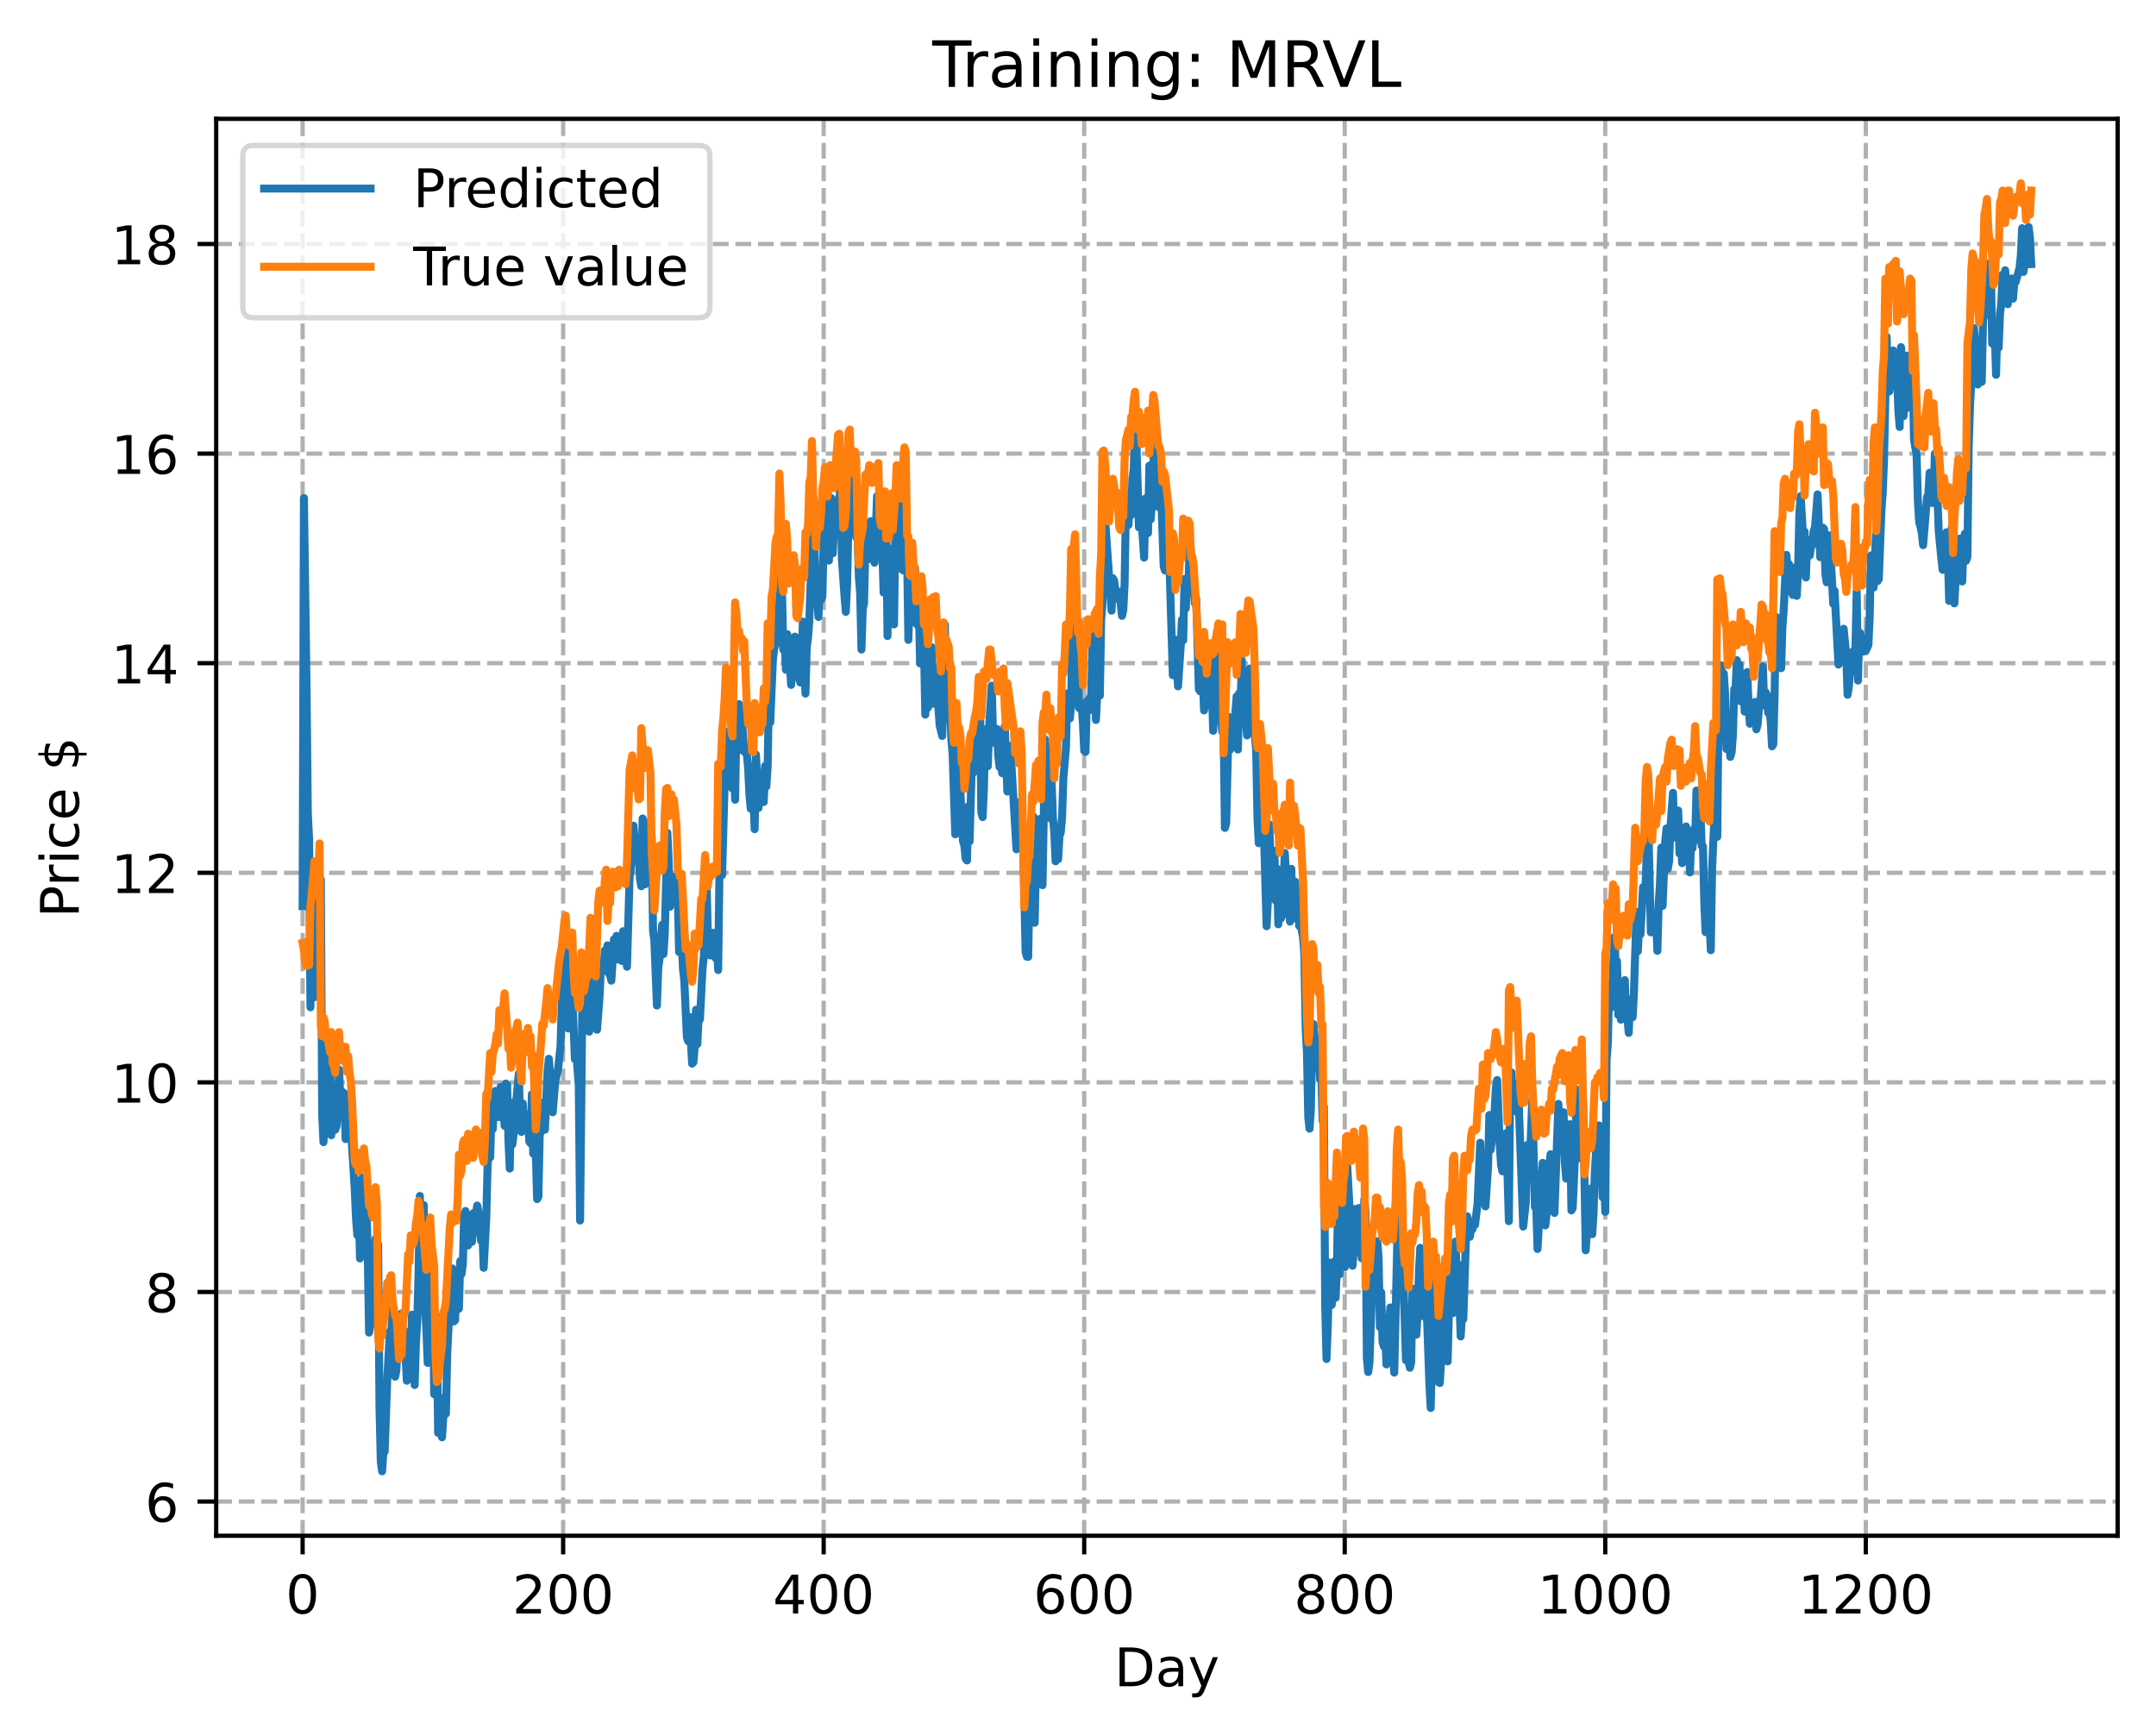 <?xml version="1.0" encoding="utf-8" standalone="no"?>
<!DOCTYPE svg PUBLIC "-//W3C//DTD SVG 1.1//EN"
  "http://www.w3.org/Graphics/SVG/1.1/DTD/svg11.dtd">
<!-- Created with matplotlib (https://matplotlib.org/) -->
<svg height="325.986pt" version="1.1" viewBox="0 0 404.923 325.986" width="404.923pt" xmlns="http://www.w3.org/2000/svg" xmlns:xlink="http://www.w3.org/1999/xlink">
 <defs>
  <style type="text/css">
*{stroke-linecap:butt;stroke-linejoin:round;}
  </style>
 </defs>
 <g id="figure_1">
  <g id="patch_1">
   <path d="M 0 325.986 
L 404.923 325.986 
L 404.923 0 
L 0 0 
z
" style="fill:#ffffff;"/>
  </g>
  <g id="axes_1">
   <g id="patch_2">
    <path d="M 40.603 288.43 
L 397.723 288.43 
L 397.723 22.318 
L 40.603 22.318 
z
" style="fill:#ffffff;"/>
   </g>
   <g id="matplotlib.axis_1">
    <g id="xtick_1">
     <g id="line2d_1">
      <path clip-path="url(#pc7c11c3a38)" d="M 56.836 288.43 
L 56.836 22.318 
" style="fill:none;stroke:#b0b0b0;stroke-dasharray:2.96,1.28;stroke-dashoffset:0;stroke-width:0.8;"/>
     </g>
     <g id="line2d_2">
      <defs>
       <path d="M 0 0 
L 0 3.5 
" id="m070fc25363" style="stroke:#000000;stroke-width:0.8;"/>
      </defs>
      <g>
       <use style="stroke:#000000;stroke-width:0.8;" x="56.836" xlink:href="#m070fc25363" y="288.43"/>
      </g>
     </g>
     <g id="text_1">
      <!-- 0 -->
      <defs>
       <path d="M 31.781 66.406 
Q 24.172 66.406 20.328 58.906 
Q 16.5 51.422 16.5 36.375 
Q 16.5 21.391 20.328 13.891 
Q 24.172 6.391 31.781 6.391 
Q 39.453 6.391 43.281 13.891 
Q 47.125 21.391 47.125 36.375 
Q 47.125 51.422 43.281 58.906 
Q 39.453 66.406 31.781 66.406 
z
M 31.781 74.219 
Q 44.047 74.219 50.516 64.516 
Q 56.984 54.828 56.984 36.375 
Q 56.984 17.969 50.516 8.266 
Q 44.047 -1.422 31.781 -1.422 
Q 19.531 -1.422 13.062 8.266 
Q 6.594 17.969 6.594 36.375 
Q 6.594 54.828 13.062 64.516 
Q 19.531 74.219 31.781 74.219 
z
" id="DejaVuSans-48"/>
      </defs>
      <g transform="translate(53.655 303.029)scale(0.1 -0.1)">
       <use xlink:href="#DejaVuSans-48"/>
      </g>
     </g>
    </g>
    <g id="xtick_2">
     <g id="line2d_3">
      <path clip-path="url(#pc7c11c3a38)" d="M 105.766 288.43 
L 105.766 22.318 
" style="fill:none;stroke:#b0b0b0;stroke-dasharray:2.96,1.28;stroke-dashoffset:0;stroke-width:0.8;"/>
     </g>
     <g id="line2d_4">
      <g>
       <use style="stroke:#000000;stroke-width:0.8;" x="105.766" xlink:href="#m070fc25363" y="288.43"/>
      </g>
     </g>
     <g id="text_2">
      <!-- 200 -->
      <defs>
       <path d="M 19.188 8.297 
L 53.609 8.297 
L 53.609 0 
L 7.328 0 
L 7.328 8.297 
Q 12.938 14.109 22.625 23.891 
Q 32.328 33.688 34.812 36.531 
Q 39.547 41.844 41.422 45.531 
Q 43.312 49.219 43.312 52.781 
Q 43.312 58.594 39.234 62.25 
Q 35.156 65.922 28.609 65.922 
Q 23.969 65.922 18.812 64.312 
Q 13.672 62.703 7.812 59.422 
L 7.812 69.391 
Q 13.766 71.781 18.938 73 
Q 24.125 74.219 28.422 74.219 
Q 39.75 74.219 46.484 68.547 
Q 53.219 62.891 53.219 53.422 
Q 53.219 48.922 51.531 44.891 
Q 49.859 40.875 45.406 35.406 
Q 44.188 33.984 37.641 27.219 
Q 31.109 20.453 19.188 8.297 
z
" id="DejaVuSans-50"/>
      </defs>
      <g transform="translate(96.223 303.029)scale(0.1 -0.1)">
       <use xlink:href="#DejaVuSans-50"/>
       <use x="63.623" xlink:href="#DejaVuSans-48"/>
       <use x="127.246" xlink:href="#DejaVuSans-48"/>
      </g>
     </g>
    </g>
    <g id="xtick_3">
     <g id="line2d_5">
      <path clip-path="url(#pc7c11c3a38)" d="M 154.697 288.43 
L 154.697 22.318 
" style="fill:none;stroke:#b0b0b0;stroke-dasharray:2.96,1.28;stroke-dashoffset:0;stroke-width:0.8;"/>
     </g>
     <g id="line2d_6">
      <g>
       <use style="stroke:#000000;stroke-width:0.8;" x="154.697" xlink:href="#m070fc25363" y="288.43"/>
      </g>
     </g>
     <g id="text_3">
      <!-- 400 -->
      <defs>
       <path d="M 37.797 64.312 
L 12.891 25.391 
L 37.797 25.391 
z
M 35.203 72.906 
L 47.609 72.906 
L 47.609 25.391 
L 58.016 25.391 
L 58.016 17.188 
L 47.609 17.188 
L 47.609 0 
L 37.797 0 
L 37.797 17.188 
L 4.891 17.188 
L 4.891 26.703 
z
" id="DejaVuSans-52"/>
      </defs>
      <g transform="translate(145.153 303.029)scale(0.1 -0.1)">
       <use xlink:href="#DejaVuSans-52"/>
       <use x="63.623" xlink:href="#DejaVuSans-48"/>
       <use x="127.246" xlink:href="#DejaVuSans-48"/>
      </g>
     </g>
    </g>
    <g id="xtick_4">
     <g id="line2d_7">
      <path clip-path="url(#pc7c11c3a38)" d="M 203.628 288.43 
L 203.628 22.318 
" style="fill:none;stroke:#b0b0b0;stroke-dasharray:2.96,1.28;stroke-dashoffset:0;stroke-width:0.8;"/>
     </g>
     <g id="line2d_8">
      <g>
       <use style="stroke:#000000;stroke-width:0.8;" x="203.628" xlink:href="#m070fc25363" y="288.43"/>
      </g>
     </g>
     <g id="text_4">
      <!-- 600 -->
      <defs>
       <path d="M 33.016 40.375 
Q 26.375 40.375 22.484 35.828 
Q 18.609 31.297 18.609 23.391 
Q 18.609 15.531 22.484 10.953 
Q 26.375 6.391 33.016 6.391 
Q 39.656 6.391 43.531 10.953 
Q 47.406 15.531 47.406 23.391 
Q 47.406 31.297 43.531 35.828 
Q 39.656 40.375 33.016 40.375 
z
M 52.594 71.297 
L 52.594 62.312 
Q 48.875 64.062 45.094 64.984 
Q 41.312 65.922 37.594 65.922 
Q 27.828 65.922 22.672 59.328 
Q 17.531 52.734 16.797 39.406 
Q 19.672 43.656 24.016 45.922 
Q 28.375 48.188 33.594 48.188 
Q 44.578 48.188 50.953 41.516 
Q 57.328 34.859 57.328 23.391 
Q 57.328 12.156 50.688 5.359 
Q 44.047 -1.422 33.016 -1.422 
Q 20.359 -1.422 13.672 8.266 
Q 6.984 17.969 6.984 36.375 
Q 6.984 53.656 15.188 63.938 
Q 23.391 74.219 37.203 74.219 
Q 40.922 74.219 44.703 73.484 
Q 48.484 72.75 52.594 71.297 
z
" id="DejaVuSans-54"/>
      </defs>
      <g transform="translate(194.084 303.029)scale(0.1 -0.1)">
       <use xlink:href="#DejaVuSans-54"/>
       <use x="63.623" xlink:href="#DejaVuSans-48"/>
       <use x="127.246" xlink:href="#DejaVuSans-48"/>
      </g>
     </g>
    </g>
    <g id="xtick_5">
     <g id="line2d_9">
      <path clip-path="url(#pc7c11c3a38)" d="M 252.558 288.43 
L 252.558 22.318 
" style="fill:none;stroke:#b0b0b0;stroke-dasharray:2.96,1.28;stroke-dashoffset:0;stroke-width:0.8;"/>
     </g>
     <g id="line2d_10">
      <g>
       <use style="stroke:#000000;stroke-width:0.8;" x="252.558" xlink:href="#m070fc25363" y="288.43"/>
      </g>
     </g>
     <g id="text_5">
      <!-- 800 -->
      <defs>
       <path d="M 31.781 34.625 
Q 24.75 34.625 20.719 30.859 
Q 16.703 27.094 16.703 20.516 
Q 16.703 13.922 20.719 10.156 
Q 24.75 6.391 31.781 6.391 
Q 38.812 6.391 42.859 10.172 
Q 46.922 13.969 46.922 20.516 
Q 46.922 27.094 42.891 30.859 
Q 38.875 34.625 31.781 34.625 
z
M 21.922 38.812 
Q 15.578 40.375 12.031 44.719 
Q 8.5 49.078 8.5 55.328 
Q 8.5 64.062 14.719 69.141 
Q 20.953 74.219 31.781 74.219 
Q 42.672 74.219 48.875 69.141 
Q 55.078 64.062 55.078 55.328 
Q 55.078 49.078 51.531 44.719 
Q 48 40.375 41.703 38.812 
Q 48.828 37.156 52.797 32.312 
Q 56.781 27.484 56.781 20.516 
Q 56.781 9.906 50.312 4.234 
Q 43.844 -1.422 31.781 -1.422 
Q 19.734 -1.422 13.25 4.234 
Q 6.781 9.906 6.781 20.516 
Q 6.781 27.484 10.781 32.312 
Q 14.797 37.156 21.922 38.812 
z
M 18.312 54.391 
Q 18.312 48.734 21.844 45.562 
Q 25.391 42.391 31.781 42.391 
Q 38.141 42.391 41.719 45.562 
Q 45.312 48.734 45.312 54.391 
Q 45.312 60.062 41.719 63.234 
Q 38.141 66.406 31.781 66.406 
Q 25.391 66.406 21.844 63.234 
Q 18.312 60.062 18.312 54.391 
z
" id="DejaVuSans-56"/>
      </defs>
      <g transform="translate(243.015 303.029)scale(0.1 -0.1)">
       <use xlink:href="#DejaVuSans-56"/>
       <use x="63.623" xlink:href="#DejaVuSans-48"/>
       <use x="127.246" xlink:href="#DejaVuSans-48"/>
      </g>
     </g>
    </g>
    <g id="xtick_6">
     <g id="line2d_11">
      <path clip-path="url(#pc7c11c3a38)" d="M 301.489 288.43 
L 301.489 22.318 
" style="fill:none;stroke:#b0b0b0;stroke-dasharray:2.96,1.28;stroke-dashoffset:0;stroke-width:0.8;"/>
     </g>
     <g id="line2d_12">
      <g>
       <use style="stroke:#000000;stroke-width:0.8;" x="301.489" xlink:href="#m070fc25363" y="288.43"/>
      </g>
     </g>
     <g id="text_6">
      <!-- 1000 -->
      <defs>
       <path d="M 12.406 8.297 
L 28.516 8.297 
L 28.516 63.922 
L 10.984 60.406 
L 10.984 69.391 
L 28.422 72.906 
L 38.281 72.906 
L 38.281 8.297 
L 54.391 8.297 
L 54.391 0 
L 12.406 0 
z
" id="DejaVuSans-49"/>
      </defs>
      <g transform="translate(288.764 303.029)scale(0.1 -0.1)">
       <use xlink:href="#DejaVuSans-49"/>
       <use x="63.623" xlink:href="#DejaVuSans-48"/>
       <use x="127.246" xlink:href="#DejaVuSans-48"/>
       <use x="190.869" xlink:href="#DejaVuSans-48"/>
      </g>
     </g>
    </g>
    <g id="xtick_7">
     <g id="line2d_13">
      <path clip-path="url(#pc7c11c3a38)" d="M 350.419 288.43 
L 350.419 22.318 
" style="fill:none;stroke:#b0b0b0;stroke-dasharray:2.96,1.28;stroke-dashoffset:0;stroke-width:0.8;"/>
     </g>
     <g id="line2d_14">
      <g>
       <use style="stroke:#000000;stroke-width:0.8;" x="350.419" xlink:href="#m070fc25363" y="288.43"/>
      </g>
     </g>
     <g id="text_7">
      <!-- 1200 -->
      <g transform="translate(337.694 303.029)scale(0.1 -0.1)">
       <use xlink:href="#DejaVuSans-49"/>
       <use x="63.623" xlink:href="#DejaVuSans-50"/>
       <use x="127.246" xlink:href="#DejaVuSans-48"/>
       <use x="190.869" xlink:href="#DejaVuSans-48"/>
      </g>
     </g>
    </g>
    <g id="text_8">
     <!-- Day -->
     <defs>
      <path d="M 19.672 64.797 
L 19.672 8.109 
L 31.594 8.109 
Q 46.688 8.109 53.688 14.938 
Q 60.688 21.781 60.688 36.531 
Q 60.688 51.172 53.688 57.984 
Q 46.688 64.797 31.594 64.797 
z
M 9.812 72.906 
L 30.078 72.906 
Q 51.266 72.906 61.172 64.094 
Q 71.094 55.281 71.094 36.531 
Q 71.094 17.672 61.125 8.828 
Q 51.172 0 30.078 0 
L 9.812 0 
z
" id="DejaVuSans-68"/>
      <path d="M 34.281 27.484 
Q 23.391 27.484 19.188 25 
Q 14.984 22.516 14.984 16.5 
Q 14.984 11.719 18.141 8.906 
Q 21.297 6.109 26.703 6.109 
Q 34.188 6.109 38.703 11.406 
Q 43.219 16.703 43.219 25.484 
L 43.219 27.484 
z
M 52.203 31.203 
L 52.203 0 
L 43.219 0 
L 43.219 8.297 
Q 40.141 3.328 35.547 0.953 
Q 30.953 -1.422 24.312 -1.422 
Q 15.922 -1.422 10.953 3.297 
Q 6 8.016 6 15.922 
Q 6 25.141 12.172 29.828 
Q 18.359 34.516 30.609 34.516 
L 43.219 34.516 
L 43.219 35.406 
Q 43.219 41.609 39.141 45 
Q 35.062 48.391 27.688 48.391 
Q 23 48.391 18.547 47.266 
Q 14.109 46.141 10.016 43.891 
L 10.016 52.203 
Q 14.938 54.109 19.578 55.047 
Q 24.219 56 28.609 56 
Q 40.484 56 46.344 49.844 
Q 52.203 43.703 52.203 31.203 
z
" id="DejaVuSans-97"/>
      <path d="M 32.172 -5.078 
Q 28.375 -14.844 24.75 -17.812 
Q 21.141 -20.797 15.094 -20.797 
L 7.906 -20.797 
L 7.906 -13.281 
L 13.188 -13.281 
Q 16.891 -13.281 18.938 -11.516 
Q 21 -9.766 23.484 -3.219 
L 25.094 0.875 
L 2.984 54.688 
L 12.5 54.688 
L 29.594 11.922 
L 46.688 54.688 
L 56.203 54.688 
z
" id="DejaVuSans-121"/>
     </defs>
     <g transform="translate(209.29 316.707)scale(0.1 -0.1)">
      <use xlink:href="#DejaVuSans-68"/>
      <use x="77.002" xlink:href="#DejaVuSans-97"/>
      <use x="138.281" xlink:href="#DejaVuSans-121"/>
     </g>
    </g>
   </g>
   <g id="matplotlib.axis_2">
    <g id="ytick_1">
     <g id="line2d_15">
      <path clip-path="url(#pc7c11c3a38)" d="M 40.603 282.012 
L 397.723 282.012 
" style="fill:none;stroke:#b0b0b0;stroke-dasharray:2.96,1.28;stroke-dashoffset:0;stroke-width:0.8;"/>
     </g>
     <g id="line2d_16">
      <defs>
       <path d="M 0 0 
L -3.5 0 
" id="m4f0512fa05" style="stroke:#000000;stroke-width:0.8;"/>
      </defs>
      <g>
       <use style="stroke:#000000;stroke-width:0.8;" x="40.603" xlink:href="#m4f0512fa05" y="282.012"/>
      </g>
     </g>
     <g id="text_9">
      <!-- 6 -->
      <g transform="translate(27.241 285.811)scale(0.1 -0.1)">
       <use xlink:href="#DejaVuSans-54"/>
      </g>
     </g>
    </g>
    <g id="ytick_2">
     <g id="line2d_17">
      <path clip-path="url(#pc7c11c3a38)" d="M 40.603 242.648 
L 397.723 242.648 
" style="fill:none;stroke:#b0b0b0;stroke-dasharray:2.96,1.28;stroke-dashoffset:0;stroke-width:0.8;"/>
     </g>
     <g id="line2d_18">
      <g>
       <use style="stroke:#000000;stroke-width:0.8;" x="40.603" xlink:href="#m4f0512fa05" y="242.648"/>
      </g>
     </g>
     <g id="text_10">
      <!-- 8 -->
      <g transform="translate(27.241 246.448)scale(0.1 -0.1)">
       <use xlink:href="#DejaVuSans-56"/>
      </g>
     </g>
    </g>
    <g id="ytick_3">
     <g id="line2d_19">
      <path clip-path="url(#pc7c11c3a38)" d="M 40.603 203.285 
L 397.723 203.285 
" style="fill:none;stroke:#b0b0b0;stroke-dasharray:2.96,1.28;stroke-dashoffset:0;stroke-width:0.8;"/>
     </g>
     <g id="line2d_20">
      <g>
       <use style="stroke:#000000;stroke-width:0.8;" x="40.603" xlink:href="#m4f0512fa05" y="203.285"/>
      </g>
     </g>
     <g id="text_11">
      <!-- 10 -->
      <g transform="translate(20.878 207.084)scale(0.1 -0.1)">
       <use xlink:href="#DejaVuSans-49"/>
       <use x="63.623" xlink:href="#DejaVuSans-48"/>
      </g>
     </g>
    </g>
    <g id="ytick_4">
     <g id="line2d_21">
      <path clip-path="url(#pc7c11c3a38)" d="M 40.603 163.921 
L 397.723 163.921 
" style="fill:none;stroke:#b0b0b0;stroke-dasharray:2.96,1.28;stroke-dashoffset:0;stroke-width:0.8;"/>
     </g>
     <g id="line2d_22">
      <g>
       <use style="stroke:#000000;stroke-width:0.8;" x="40.603" xlink:href="#m4f0512fa05" y="163.921"/>
      </g>
     </g>
     <g id="text_12">
      <!-- 12 -->
      <g transform="translate(20.878 167.72)scale(0.1 -0.1)">
       <use xlink:href="#DejaVuSans-49"/>
       <use x="63.623" xlink:href="#DejaVuSans-50"/>
      </g>
     </g>
    </g>
    <g id="ytick_5">
     <g id="line2d_23">
      <path clip-path="url(#pc7c11c3a38)" d="M 40.603 124.557 
L 397.723 124.557 
" style="fill:none;stroke:#b0b0b0;stroke-dasharray:2.96,1.28;stroke-dashoffset:0;stroke-width:0.8;"/>
     </g>
     <g id="line2d_24">
      <g>
       <use style="stroke:#000000;stroke-width:0.8;" x="40.603" xlink:href="#m4f0512fa05" y="124.557"/>
      </g>
     </g>
     <g id="text_13">
      <!-- 14 -->
      <g transform="translate(20.878 128.356)scale(0.1 -0.1)">
       <use xlink:href="#DejaVuSans-49"/>
       <use x="63.623" xlink:href="#DejaVuSans-52"/>
      </g>
     </g>
    </g>
    <g id="ytick_6">
     <g id="line2d_25">
      <path clip-path="url(#pc7c11c3a38)" d="M 40.603 85.193 
L 397.723 85.193 
" style="fill:none;stroke:#b0b0b0;stroke-dasharray:2.96,1.28;stroke-dashoffset:0;stroke-width:0.8;"/>
     </g>
     <g id="line2d_26">
      <g>
       <use style="stroke:#000000;stroke-width:0.8;" x="40.603" xlink:href="#m4f0512fa05" y="85.193"/>
      </g>
     </g>
     <g id="text_14">
      <!-- 16 -->
      <g transform="translate(20.878 88.993)scale(0.1 -0.1)">
       <use xlink:href="#DejaVuSans-49"/>
       <use x="63.623" xlink:href="#DejaVuSans-54"/>
      </g>
     </g>
    </g>
    <g id="ytick_7">
     <g id="line2d_27">
      <path clip-path="url(#pc7c11c3a38)" d="M 40.603 45.83 
L 397.723 45.83 
" style="fill:none;stroke:#b0b0b0;stroke-dasharray:2.96,1.28;stroke-dashoffset:0;stroke-width:0.8;"/>
     </g>
     <g id="line2d_28">
      <g>
       <use style="stroke:#000000;stroke-width:0.8;" x="40.603" xlink:href="#m4f0512fa05" y="45.83"/>
      </g>
     </g>
     <g id="text_15">
      <!-- 18 -->
      <g transform="translate(20.878 49.629)scale(0.1 -0.1)">
       <use xlink:href="#DejaVuSans-49"/>
       <use x="63.623" xlink:href="#DejaVuSans-56"/>
      </g>
     </g>
    </g>
    <g id="text_16">
     <!-- Price $ -->
     <defs>
      <path d="M 19.672 64.797 
L 19.672 37.406 
L 32.078 37.406 
Q 38.969 37.406 42.719 40.969 
Q 46.484 44.531 46.484 51.125 
Q 46.484 57.672 42.719 61.234 
Q 38.969 64.797 32.078 64.797 
z
M 9.812 72.906 
L 32.078 72.906 
Q 44.344 72.906 50.609 67.359 
Q 56.891 61.812 56.891 51.125 
Q 56.891 40.328 50.609 34.812 
Q 44.344 29.297 32.078 29.297 
L 19.672 29.297 
L 19.672 0 
L 9.812 0 
z
" id="DejaVuSans-80"/>
      <path d="M 41.109 46.297 
Q 39.594 47.172 37.812 47.578 
Q 36.031 48 33.891 48 
Q 26.266 48 22.188 43.047 
Q 18.109 38.094 18.109 28.812 
L 18.109 0 
L 9.078 0 
L 9.078 54.688 
L 18.109 54.688 
L 18.109 46.188 
Q 20.953 51.172 25.484 53.578 
Q 30.031 56 36.531 56 
Q 37.453 56 38.578 55.875 
Q 39.703 55.766 41.062 55.516 
z
" id="DejaVuSans-114"/>
      <path d="M 9.422 54.688 
L 18.406 54.688 
L 18.406 0 
L 9.422 0 
z
M 9.422 75.984 
L 18.406 75.984 
L 18.406 64.594 
L 9.422 64.594 
z
" id="DejaVuSans-105"/>
      <path d="M 48.781 52.594 
L 48.781 44.188 
Q 44.969 46.297 41.141 47.344 
Q 37.312 48.391 33.406 48.391 
Q 24.656 48.391 19.812 42.844 
Q 14.984 37.312 14.984 27.297 
Q 14.984 17.281 19.812 11.734 
Q 24.656 6.203 33.406 6.203 
Q 37.312 6.203 41.141 7.25 
Q 44.969 8.297 48.781 10.406 
L 48.781 2.094 
Q 45.016 0.344 40.984 -0.531 
Q 36.969 -1.422 32.422 -1.422 
Q 20.062 -1.422 12.781 6.344 
Q 5.516 14.109 5.516 27.297 
Q 5.516 40.672 12.859 48.328 
Q 20.219 56 33.016 56 
Q 37.156 56 41.109 55.141 
Q 45.062 54.297 48.781 52.594 
z
" id="DejaVuSans-99"/>
      <path d="M 56.203 29.594 
L 56.203 25.203 
L 14.891 25.203 
Q 15.484 15.922 20.484 11.062 
Q 25.484 6.203 34.422 6.203 
Q 39.594 6.203 44.453 7.469 
Q 49.312 8.734 54.109 11.281 
L 54.109 2.781 
Q 49.266 0.734 44.188 -0.344 
Q 39.109 -1.422 33.891 -1.422 
Q 20.797 -1.422 13.156 6.188 
Q 5.516 13.812 5.516 26.812 
Q 5.516 40.234 12.766 48.109 
Q 20.016 56 32.328 56 
Q 43.359 56 49.781 48.891 
Q 56.203 41.797 56.203 29.594 
z
M 47.219 32.234 
Q 47.125 39.594 43.094 43.984 
Q 39.062 48.391 32.422 48.391 
Q 24.906 48.391 20.391 44.141 
Q 15.875 39.891 15.188 32.172 
z
" id="DejaVuSans-101"/>
      <path id="DejaVuSans-32"/>
      <path d="M 33.797 -14.703 
L 28.906 -14.703 
L 28.859 0 
Q 23.734 0.094 18.609 1.188 
Q 13.484 2.297 8.297 4.5 
L 8.297 13.281 
Q 13.281 10.156 18.375 8.562 
Q 23.484 6.984 28.906 6.938 
L 28.906 29.203 
Q 18.109 30.953 13.203 35.156 
Q 8.297 39.359 8.297 46.688 
Q 8.297 54.641 13.625 59.219 
Q 18.953 63.812 28.906 64.5 
L 28.906 75.984 
L 33.797 75.984 
L 33.797 64.656 
Q 38.328 64.453 42.578 63.688 
Q 46.828 62.938 50.875 61.625 
L 50.875 53.078 
Q 46.828 55.125 42.547 56.25 
Q 38.281 57.375 33.797 57.562 
L 33.797 36.719 
Q 44.875 35.016 50.094 30.609 
Q 55.328 26.219 55.328 18.609 
Q 55.328 10.359 49.781 5.594 
Q 44.234 0.828 33.797 0.094 
z
M 28.906 37.594 
L 28.906 57.625 
Q 23.25 56.984 20.266 54.391 
Q 17.281 51.812 17.281 47.516 
Q 17.281 43.312 20.031 40.969 
Q 22.797 38.625 28.906 37.594 
z
M 33.797 28.219 
L 33.797 7.078 
Q 39.984 7.906 43.141 10.594 
Q 46.297 13.281 46.297 17.672 
Q 46.297 21.969 43.281 24.5 
Q 40.281 27.047 33.797 28.219 
z
" id="DejaVuSans-36"/>
     </defs>
     <g transform="translate(14.798 172.342)rotate(-90)scale(0.1 -0.1)">
      <use xlink:href="#DejaVuSans-80"/>
      <use x="58.553" xlink:href="#DejaVuSans-114"/>
      <use x="99.666" xlink:href="#DejaVuSans-105"/>
      <use x="127.449" xlink:href="#DejaVuSans-99"/>
      <use x="182.43" xlink:href="#DejaVuSans-101"/>
      <use x="243.953" xlink:href="#DejaVuSans-32"/>
      <use x="275.74" xlink:href="#DejaVuSans-36"/>
     </g>
    </g>
   </g>
   <g id="line2d_29">
    <path clip-path="url(#pc7c11c3a38)" d="M 56.836 170.204 
L 57.081 93.547 
L 57.57 128.649 
L 57.814 152.795 
L 58.059 157.731 
L 58.304 189.186 
L 58.548 162.291 
L 58.793 182.953 
L 59.038 187.302 
L 59.282 177.111 
L 59.772 183.557 
L 60.016 171.642 
L 60.261 165.207 
L 60.506 209.264 
L 60.75 214.51 
L 61.24 204.261 
L 61.484 208.654 
L 61.974 195.162 
L 62.218 213.22 
L 62.463 204.094 
L 62.952 212.189 
L 63.197 211.512 
L 63.441 208.427 
L 63.686 200.888 
L 63.931 206.796 
L 64.175 206.443 
L 64.42 205.13 
L 64.665 206.901 
L 64.909 213.936 
L 65.154 205.554 
L 65.399 209.328 
L 65.643 209.934 
L 65.888 211.724 
L 66.622 223.244 
L 66.867 228.931 
L 67.111 231.981 
L 67.356 224.039 
L 67.601 236.346 
L 67.845 221.644 
L 68.09 221.116 
L 68.335 229.087 
L 68.579 224.266 
L 68.824 226.274 
L 69.069 235.457 
L 69.313 250.276 
L 69.558 248.972 
L 69.802 235.394 
L 70.047 239.401 
L 70.292 240.303 
L 70.536 232.623 
L 70.781 233.893 
L 71.026 233.715 
L 71.27 264.171 
L 71.515 274.526 
L 71.76 276.334 
L 72.004 272.666 
L 72.249 272.607 
L 72.738 258.85 
L 73.228 250.063 
L 73.472 251.033 
L 73.717 244.666 
L 74.206 258.562 
L 74.451 257.373 
L 74.696 251.538 
L 74.94 253.407 
L 75.185 254.044 
L 75.429 246.682 
L 75.674 252.52 
L 75.919 249.958 
L 76.408 259.321 
L 76.653 256.754 
L 76.897 257.369 
L 77.142 253.613 
L 77.387 246.913 
L 77.631 249.286 
L 77.876 260.125 
L 78.121 252.269 
L 78.365 248.077 
L 78.61 239.137 
L 78.855 224.614 
L 79.099 236.189 
L 79.344 234.586 
L 79.589 226.337 
L 79.833 245.635 
L 80.078 249.556 
L 80.323 255.965 
L 80.567 237.197 
L 80.812 242.285 
L 81.056 238.572 
L 81.301 242.628 
L 81.546 261.856 
L 81.79 252.022 
L 82.035 247.194 
L 82.28 269.114 
L 82.524 267.335 
L 82.769 266.961 
L 83.014 269.947 
L 83.503 262.421 
L 83.748 265.53 
L 83.992 254.304 
L 84.726 239.245 
L 84.971 238.237 
L 85.216 248.189 
L 85.46 247.985 
L 85.95 238.548 
L 86.194 245.798 
L 86.439 236.858 
L 86.684 239.273 
L 86.928 237.453 
L 87.173 228.059 
L 87.417 227.445 
L 87.662 231.998 
L 87.907 233.918 
L 88.396 228.819 
L 88.641 233.237 
L 88.885 227.856 
L 89.13 229.97 
L 89.619 226.419 
L 89.864 227.62 
L 90.109 231.282 
L 90.353 233.05 
L 90.598 231.423 
L 90.843 238.114 
L 91.332 228.551 
L 91.577 218.817 
L 91.821 216.542 
L 92.066 217.362 
L 92.311 208.654 
L 92.555 212.057 
L 92.8 205.686 
L 93.044 204.888 
L 93.289 205.426 
L 93.534 209.797 
L 93.778 209.796 
L 94.023 204.141 
L 94.512 206.15 
L 94.757 211.438 
L 95.002 203.5 
L 95.246 203.71 
L 95.491 214.199 
L 95.736 219.475 
L 95.98 208.115 
L 96.225 214.936 
L 96.47 212.955 
L 96.714 206.846 
L 96.959 206.801 
L 97.448 201.583 
L 97.693 211.996 
L 97.938 212.589 
L 98.182 207.232 
L 98.427 211.206 
L 98.672 210.711 
L 98.916 211.748 
L 99.161 209.382 
L 99.405 214.386 
L 99.65 214.738 
L 99.895 205.497 
L 100.139 216.678 
L 100.384 210.669 
L 100.629 216.103 
L 100.873 225.213 
L 101.118 224.754 
L 101.363 213.144 
L 101.607 212.586 
L 102.097 207.05 
L 102.341 212.176 
L 102.831 201.194 
L 103.075 198.855 
L 103.32 201.702 
L 103.565 206.411 
L 103.809 208.901 
L 104.299 202.917 
L 104.788 201.027 
L 105.277 196.448 
L 105.522 188.161 
L 105.766 185.381 
L 106.011 179.156 
L 106.256 181.017 
L 106.5 178.7 
L 106.745 193.166 
L 106.99 192.072 
L 107.234 191.613 
L 107.479 186.873 
L 107.968 198.917 
L 108.213 197.633 
L 108.702 203.928 
L 108.947 229.227 
L 109.436 181.676 
L 109.926 192.307 
L 110.17 189.058 
L 110.415 190.769 
L 110.66 193.769 
L 110.904 184.983 
L 111.149 182.358 
L 111.393 189.424 
L 111.638 190.239 
L 111.883 190.257 
L 112.127 193.412 
L 112.617 187.07 
L 112.861 181.354 
L 113.106 181.318 
L 113.351 182.326 
L 113.595 178.513 
L 113.84 179.567 
L 114.085 177.548 
L 114.329 182.811 
L 114.574 183.081 
L 114.819 184.181 
L 115.308 176.434 
L 115.553 178.826 
L 115.797 175.765 
L 116.042 180.206 
L 116.531 175.873 
L 116.776 180.481 
L 117.02 174.894 
L 117.265 175.514 
L 117.51 179.447 
L 117.754 181.568 
L 118.244 164.746 
L 118.488 162.994 
L 118.733 159.814 
L 118.978 155.071 
L 119.467 161.154 
L 119.712 161.793 
L 119.956 160.291 
L 120.201 165.127 
L 120.446 166.443 
L 120.69 153.719 
L 120.935 155.043 
L 121.18 166.08 
L 121.424 154.477 
L 121.669 154.92 
L 122.158 157.345 
L 122.403 157.104 
L 122.648 174.743 
L 122.892 176.603 
L 123.381 188.853 
L 123.626 181.854 
L 123.871 180.047 
L 124.36 173.696 
L 124.605 179.189 
L 124.849 175.463 
L 125.339 156.417 
L 125.583 161.56 
L 125.828 170.299 
L 126.317 164.647 
L 126.562 168.512 
L 126.807 168.178 
L 127.051 165.784 
L 127.296 168.23 
L 127.541 178.791 
L 127.785 178.79 
L 128.03 176.899 
L 128.275 182.01 
L 128.519 184.188 
L 129.008 194.844 
L 129.253 195.544 
L 129.498 191.003 
L 129.987 199.76 
L 130.232 199.494 
L 130.476 196.579 
L 130.721 189.641 
L 130.966 196.103 
L 131.21 191.116 
L 131.455 191.457 
L 131.944 181.903 
L 132.189 179.719 
L 132.434 173.576 
L 132.678 164.5 
L 132.923 174.737 
L 133.168 178.072 
L 133.412 179.446 
L 133.657 175.463 
L 133.902 175.189 
L 134.146 175.427 
L 134.391 179.937 
L 134.636 176.935 
L 134.88 182.185 
L 135.125 163.458 
L 135.369 162.663 
L 135.614 164.365 
L 136.103 147.017 
L 136.593 137.39 
L 136.837 147.061 
L 137.082 139.053 
L 137.327 138.912 
L 137.571 148.125 
L 137.816 140.208 
L 138.061 150.199 
L 138.305 136.079 
L 138.55 141.045 
L 138.795 132.24 
L 139.039 136.317 
L 139.284 134.504 
L 139.773 141.178 
L 140.018 140.315 
L 140.263 141.639 
L 140.507 144.225 
L 140.752 149.314 
L 140.996 151.896 
L 141.241 147.008 
L 141.486 149.232 
L 141.73 155.726 
L 141.975 141.713 
L 142.464 151.739 
L 142.954 145.137 
L 143.443 150.628 
L 143.688 143.855 
L 143.932 147.715 
L 144.177 143.903 
L 144.422 129.486 
L 144.666 135.685 
L 145.156 123.923 
L 145.4 121.805 
L 145.645 121.029 
L 146.134 113.597 
L 146.379 113.616 
L 146.624 99.961 
L 147.113 122.008 
L 147.357 120.266 
L 147.602 125.799 
L 147.847 119.106 
L 148.091 120.549 
L 148.581 128.638 
L 148.825 121.983 
L 149.07 122.992 
L 149.315 119.573 
L 149.559 121.673 
L 149.804 126.736 
L 150.293 128.18 
L 150.538 126.006 
L 150.783 116.742 
L 151.272 130.266 
L 151.517 121.589 
L 151.761 119.729 
L 152.006 116.425 
L 152.74 94.675 
L 153.229 111.673 
L 153.474 112.292 
L 153.718 115.88 
L 153.963 109.666 
L 154.208 112.639 
L 154.452 112.044 
L 154.697 101.384 
L 154.942 98.253 
L 155.431 90.955 
L 155.676 105.288 
L 155.92 97.048 
L 156.165 93.569 
L 156.41 103.922 
L 156.654 98.196 
L 157.144 100.42 
L 157.388 94.653 
L 157.633 93.654 
L 157.878 91.597 
L 158.122 105.067 
L 158.612 112.044 
L 158.856 114.912 
L 159.101 109.508 
L 159.345 98.271 
L 159.835 88.856 
L 160.324 98.947 
L 160.569 97.791 
L 160.813 100.92 
L 161.058 100.256 
L 161.303 108.36 
L 161.547 111.373 
L 161.792 121.994 
L 162.037 114.313 
L 162.281 113.3 
L 162.526 102.545 
L 162.771 99.177 
L 163.015 105.059 
L 163.26 103.983 
L 163.505 97.878 
L 163.749 103.189 
L 163.994 103.786 
L 164.239 105.683 
L 164.728 93.17 
L 164.972 97.748 
L 165.217 95.564 
L 165.706 103.097 
L 165.951 111.298 
L 166.196 95.491 
L 166.44 98.775 
L 166.685 119.46 
L 166.93 102.945 
L 167.174 107.039 
L 167.419 116.241 
L 167.664 107.087 
L 167.908 117.277 
L 168.153 99.881 
L 168.398 91.295 
L 168.642 90.273 
L 168.887 102.506 
L 169.132 106.692 
L 169.621 107.125 
L 169.866 93.795 
L 170.11 93.454 
L 170.355 103.639 
L 170.6 120.175 
L 170.844 112.339 
L 171.089 117.016 
L 171.333 115.303 
L 171.578 112.091 
L 171.823 106.573 
L 172.067 110.153 
L 172.312 117.382 
L 172.557 113.387 
L 172.801 124.604 
L 173.046 123.641 
L 173.291 119.253 
L 173.535 121.421 
L 173.78 134.22 
L 174.025 130.4 
L 174.269 132.91 
L 174.514 131.924 
L 174.759 127.804 
L 175.003 121.555 
L 175.248 132.182 
L 175.982 125.29 
L 176.227 132.587 
L 176.471 136.204 
L 176.96 138.226 
L 177.205 130.159 
L 177.45 117.324 
L 177.694 129.148 
L 177.939 122.451 
L 178.184 132.235 
L 178.428 132.467 
L 178.673 138.818 
L 178.918 141.624 
L 179.407 156.687 
L 179.652 155.764 
L 179.896 139.935 
L 180.141 146.741 
L 180.386 148.682 
L 180.63 155.411 
L 180.875 158.029 
L 181.12 158.829 
L 181.364 161.263 
L 181.609 161.608 
L 181.854 151.437 
L 182.098 158.038 
L 182.588 141.22 
L 182.832 145.092 
L 183.077 141.954 
L 183.321 141.098 
L 183.566 138.719 
L 183.811 133.297 
L 184.055 131.151 
L 184.3 152.556 
L 184.545 153.468 
L 184.789 148.216 
L 185.034 137.005 
L 185.523 143.897 
L 185.768 136.523 
L 186.257 128.782 
L 186.502 138.032 
L 186.747 139.541 
L 186.991 137.449 
L 187.236 136.908 
L 187.481 141.93 
L 187.725 144.055 
L 187.97 141.923 
L 188.215 145.211 
L 188.459 143.485 
L 188.704 136.415 
L 189.193 148.658 
L 189.438 140.022 
L 189.927 143.113 
L 190.906 159.514 
L 191.15 158.754 
L 191.395 151.012 
L 191.64 150.56 
L 192.129 156.305 
L 192.618 178.8 
L 192.863 179.686 
L 193.108 179.713 
L 193.352 166.095 
L 193.842 153.877 
L 194.086 153.347 
L 194.331 173.311 
L 194.575 161.245 
L 194.82 154.871 
L 195.065 154.91 
L 195.309 153.809 
L 195.554 162.618 
L 195.799 166.256 
L 196.288 138.871 
L 197.267 153.699 
L 197.511 147.13 
L 197.756 153.646 
L 198.001 156.214 
L 198.245 161.76 
L 198.49 159.525 
L 198.735 161.367 
L 198.979 157.037 
L 199.224 156.355 
L 199.469 153.565 
L 199.713 146.128 
L 200.203 140.404 
L 200.447 130.224 
L 200.936 134.932 
L 201.181 132.012 
L 201.426 115.912 
L 201.67 118.228 
L 201.915 118.664 
L 202.16 114.211 
L 202.649 132.961 
L 202.894 132.015 
L 203.138 132.394 
L 203.383 135.745 
L 203.628 141.014 
L 203.872 141.213 
L 204.117 131.733 
L 204.362 131.87 
L 204.606 131.142 
L 204.851 133.317 
L 205.34 116.25 
L 205.83 135.222 
L 206.319 125.121 
L 206.563 130.647 
L 206.808 116.528 
L 207.053 113.51 
L 207.297 94.046 
L 208.765 114.691 
L 209.01 108.605 
L 209.255 109.066 
L 209.499 111.092 
L 209.744 111.138 
L 209.989 112.506 
L 210.233 111.125 
L 210.723 115.674 
L 210.967 114.595 
L 211.212 109.722 
L 211.457 95.303 
L 211.701 92.714 
L 211.946 98.584 
L 212.191 92.702 
L 212.435 96.758 
L 212.68 89.771 
L 212.924 88.172 
L 213.169 80.858 
L 213.414 82.528 
L 213.903 99.047 
L 214.148 98.963 
L 214.392 97.736 
L 214.882 104.731 
L 215.126 93.607 
L 215.371 97.954 
L 215.616 100.11 
L 215.86 87.455 
L 216.105 97.562 
L 216.35 94.471 
L 216.839 81.305 
L 217.573 95.22 
L 217.818 85.322 
L 218.551 106.36 
L 218.796 107.141 
L 219.041 102.008 
L 219.285 101.967 
L 219.53 102.288 
L 220.264 126.807 
L 220.509 120.634 
L 220.753 120.134 
L 221.243 128.906 
L 221.732 121.628 
L 221.977 116.412 
L 222.221 120.276 
L 222.466 108.746 
L 222.711 114.26 
L 222.955 109.133 
L 223.2 110.248 
L 223.445 101.676 
L 223.689 103.63 
L 223.934 108.527 
L 224.179 109.218 
L 224.423 113.313 
L 224.668 112.475 
L 225.157 129.455 
L 225.402 129.845 
L 225.646 126.09 
L 225.891 127.162 
L 226.136 133.432 
L 226.38 129.795 
L 226.625 132.111 
L 226.87 132.472 
L 227.114 123.917 
L 227.359 129.722 
L 227.604 129.4 
L 227.848 137.259 
L 228.093 132.41 
L 228.338 134.469 
L 228.582 118.573 
L 228.827 123.914 
L 229.072 119.14 
L 229.316 134.528 
L 229.561 137.485 
L 229.806 136.166 
L 230.05 155.501 
L 230.295 154.627 
L 230.784 134.642 
L 231.029 140.813 
L 231.273 137.77 
L 231.518 138.704 
L 232.007 134.051 
L 232.252 130.795 
L 232.497 140.773 
L 232.741 130.187 
L 232.986 132.397 
L 233.231 124.009 
L 233.475 135.584 
L 233.72 133.97 
L 233.965 134.201 
L 234.209 138.129 
L 234.699 125.561 
L 234.943 126.316 
L 235.188 126.361 
L 235.433 135.197 
L 235.922 140.862 
L 236.167 153.623 
L 236.411 158.365 
L 236.9 148.66 
L 237.145 156.985 
L 237.39 156.575 
L 237.879 173.958 
L 238.124 169.231 
L 238.368 154.815 
L 238.858 166.795 
L 239.347 159.783 
L 239.592 169.15 
L 239.836 163.143 
L 240.081 173.599 
L 240.326 168.973 
L 240.57 172.514 
L 240.815 171.826 
L 241.304 160.193 
L 241.549 164.464 
L 241.794 171.453 
L 242.038 169.943 
L 242.283 173.091 
L 242.527 163.175 
L 242.772 172.548 
L 243.017 167.978 
L 243.261 165.595 
L 243.506 169.618 
L 243.751 167.515 
L 243.995 173.903 
L 244.24 171.733 
L 244.485 174.767 
L 244.729 176.021 
L 244.974 179.29 
L 245.219 193.205 
L 245.463 197.772 
L 245.708 209.879 
L 245.953 211.987 
L 246.197 208.419 
L 246.442 194.153 
L 246.687 192.344 
L 246.931 194.944 
L 247.176 200.528 
L 247.421 199.75 
L 247.665 196.179 
L 247.91 202.728 
L 248.155 201.766 
L 248.399 210.513 
L 248.644 207.85 
L 248.888 245.18 
L 249.133 255.245 
L 249.378 249.06 
L 249.622 237.12 
L 249.867 245.199 
L 250.112 245.092 
L 250.356 242.142 
L 250.601 236.93 
L 250.846 243.749 
L 251.09 238.111 
L 251.335 223.622 
L 251.58 239.339 
L 251.824 224.501 
L 252.069 222.55 
L 252.314 237.338 
L 252.558 238.01 
L 252.803 232.943 
L 253.048 219.195 
L 253.537 228.4 
L 253.782 230.525 
L 254.026 237.729 
L 254.271 234.357 
L 254.515 227.052 
L 254.76 235.085 
L 255.249 226.875 
L 255.739 236.319 
L 255.983 233.442 
L 256.228 225.264 
L 256.473 227.677 
L 256.717 255.109 
L 256.962 257.687 
L 257.207 255.868 
L 257.696 241.52 
L 257.941 239.457 
L 258.185 238.378 
L 258.675 233.114 
L 258.919 236.262 
L 259.164 249.248 
L 259.409 242.734 
L 259.653 252.021 
L 259.898 252.862 
L 260.143 249.348 
L 260.387 256.256 
L 261.121 245.559 
L 261.366 249.081 
L 261.855 257.794 
L 262.344 236.88 
L 262.589 224.782 
L 262.834 221.621 
L 263.078 236.147 
L 263.323 232.489 
L 264.057 255.481 
L 264.302 252.382 
L 264.546 255.616 
L 264.791 256.887 
L 265.036 255.887 
L 265.28 242.023 
L 265.525 246.119 
L 265.77 246.332 
L 266.014 250.674 
L 266.259 246.408 
L 266.503 238.549 
L 266.748 234.356 
L 266.993 246.659 
L 267.237 237.12 
L 267.482 247.281 
L 267.727 239.595 
L 268.461 260.081 
L 268.705 264.437 
L 269.195 243.452 
L 269.439 238.498 
L 269.684 251.927 
L 269.929 246.164 
L 270.173 259.582 
L 270.418 259.748 
L 270.907 250.881 
L 271.152 243.851 
L 271.641 240.968 
L 271.886 255.692 
L 272.375 236.622 
L 272.62 234.34 
L 272.864 246.629 
L 273.109 236.673 
L 273.354 233.197 
L 273.598 238.955 
L 273.843 237.473 
L 274.332 251.003 
L 274.577 246.953 
L 274.822 247.759 
L 275.311 233.172 
L 275.556 228.432 
L 275.8 229.427 
L 276.045 232.299 
L 276.29 230.816 
L 276.534 230.899 
L 276.779 229.944 
L 277.024 230.047 
L 277.513 225.96 
L 278.002 214.618 
L 278.247 224.513 
L 278.491 222.664 
L 278.736 217.405 
L 278.981 226.58 
L 279.47 219.267 
L 279.715 209.418 
L 279.959 215.97 
L 280.204 213.845 
L 280.449 213.394 
L 280.938 204.413 
L 281.183 202.844 
L 281.672 215.047 
L 281.917 218.731 
L 282.161 219.981 
L 282.406 218.759 
L 282.651 213.046 
L 282.895 212.812 
L 283.385 229.356 
L 283.629 202.948 
L 283.874 201.426 
L 284.118 205.81 
L 284.363 208.137 
L 284.608 206.019 
L 284.852 208.795 
L 285.097 203.342 
L 286.076 230.367 
L 286.565 225.832 
L 286.81 215.06 
L 287.054 220 
L 287.299 218.651 
L 287.788 206.349 
L 288.278 226.714 
L 288.522 226.657 
L 288.767 234.573 
L 289.501 221.609 
L 289.746 218.397 
L 289.99 226.099 
L 290.235 230.139 
L 290.479 227.936 
L 290.724 221.588 
L 291.213 216.781 
L 291.458 226.915 
L 291.703 221.829 
L 291.947 227.808 
L 292.681 207.323 
L 292.926 214.533 
L 293.171 213.639 
L 293.66 208.898 
L 293.905 218.407 
L 294.149 221.364 
L 294.394 215.544 
L 294.639 214.097 
L 294.883 211.135 
L 295.128 227.328 
L 295.373 226.883 
L 295.862 215.851 
L 296.106 204.628 
L 296.351 216.862 
L 296.596 210.593 
L 296.84 217.55 
L 297.085 213.251 
L 297.33 206.811 
L 297.819 234.821 
L 298.553 223.492 
L 298.798 223.202 
L 299.042 231.804 
L 299.287 227.864 
L 299.532 220.012 
L 299.776 216.015 
L 300.021 214.171 
L 300.266 211.358 
L 300.51 218.515 
L 300.755 214.709 
L 301 224.859 
L 301.244 219.097 
L 301.489 227.604 
L 301.734 199.051 
L 301.978 195.961 
L 302.223 184.678 
L 302.467 189.349 
L 302.712 187.969 
L 303.201 175.978 
L 303.446 181.353 
L 303.691 180.503 
L 303.935 190.629 
L 304.18 188.012 
L 304.425 191.507 
L 304.669 190.281 
L 304.914 187.838 
L 305.159 184.072 
L 305.403 191.43 
L 305.648 191.15 
L 305.893 193.987 
L 306.137 187.773 
L 306.382 190.2 
L 306.627 191.048 
L 306.871 186.487 
L 307.361 171.238 
L 307.605 178.654 
L 307.85 173.881 
L 308.094 175.492 
L 308.584 166.606 
L 308.828 167.851 
L 309.073 165.92 
L 309.318 158.492 
L 309.562 154.443 
L 310.052 175.108 
L 310.296 171.501 
L 310.541 173.789 
L 310.786 171.769 
L 311.03 172.372 
L 311.275 178.576 
L 311.52 169.599 
L 311.764 165.885 
L 312.009 159.199 
L 312.254 170.138 
L 312.743 158.121 
L 312.988 155.589 
L 313.232 163.193 
L 313.477 161.776 
L 313.722 155.394 
L 314.211 148.909 
L 314.455 157.277 
L 314.7 157.078 
L 314.945 153.658 
L 315.189 152.227 
L 315.434 160.302 
L 315.679 157.048 
L 315.923 162.108 
L 316.168 161.41 
L 316.413 157.107 
L 316.657 155.219 
L 316.902 158.115 
L 317.147 155.982 
L 317.391 163.859 
L 317.636 157.609 
L 317.881 159.311 
L 318.125 155.717 
L 318.37 157.848 
L 318.615 148.472 
L 318.859 154.954 
L 319.104 149.988 
L 319.349 151.896 
L 319.593 158.836 
L 319.838 158.961 
L 320.082 169.496 
L 320.327 175.07 
L 320.572 168.61 
L 320.816 169.458 
L 321.061 173.043 
L 321.306 178.468 
L 321.55 163.186 
L 322.04 152.259 
L 322.284 151.866 
L 322.529 157.164 
L 322.774 131.081 
L 323.263 124.951 
L 323.508 129.057 
L 323.752 126.487 
L 323.997 130.397 
L 324.242 140.661 
L 324.486 135.788 
L 324.976 142.158 
L 325.22 141.278 
L 325.465 137.994 
L 325.71 129.455 
L 325.954 129.321 
L 326.199 123.981 
L 326.443 127.59 
L 326.688 124.824 
L 326.933 131.725 
L 327.177 130.019 
L 327.422 127.024 
L 327.667 133.66 
L 327.911 128.346 
L 328.156 126.219 
L 328.401 132.521 
L 328.645 135.935 
L 328.89 135.701 
L 329.135 133.285 
L 329.379 135.659 
L 329.624 131.826 
L 329.869 136.976 
L 330.113 136.004 
L 330.358 132.897 
L 330.603 132.427 
L 331.092 125.158 
L 331.337 132.501 
L 331.581 129.983 
L 331.826 130.473 
L 332.07 133.863 
L 332.315 133.364 
L 332.56 135.555 
L 332.804 140.168 
L 333.049 139.792 
L 333.294 130.382 
L 333.538 115.852 
L 333.783 121.577 
L 334.028 123.316 
L 334.272 124.146 
L 334.517 125.494 
L 334.762 117.744 
L 335.006 114.494 
L 335.496 104.209 
L 335.74 107.039 
L 335.985 105.921 
L 336.23 110.339 
L 336.719 111.738 
L 336.964 110.654 
L 337.208 106.536 
L 337.453 111.907 
L 337.698 107.265 
L 337.942 96.323 
L 338.187 93.176 
L 338.676 101.444 
L 338.921 99.834 
L 339.165 108.461 
L 339.41 101.334 
L 339.655 103.987 
L 339.899 104.329 
L 340.144 102.66 
L 340.389 102.349 
L 340.633 99.702 
L 340.878 99.039 
L 341.367 92.849 
L 341.857 104.649 
L 342.101 104.331 
L 342.346 99.095 
L 342.591 99.367 
L 342.835 107.882 
L 343.08 109.373 
L 343.325 102.088 
L 343.569 100.542 
L 344.058 108.866 
L 344.303 113.411 
L 344.548 110.963 
L 345.282 124.812 
L 345.526 124.238 
L 345.771 119.791 
L 346.016 118.582 
L 346.26 118.085 
L 346.75 123.028 
L 346.994 130.487 
L 347.239 129.015 
L 347.484 125.191 
L 347.973 122.375 
L 348.218 126.155 
L 348.462 122.167 
L 348.707 111.036 
L 348.952 127.825 
L 349.196 118.741 
L 349.441 118.996 
L 349.93 122.369 
L 350.175 120.015 
L 350.419 122.229 
L 350.909 121.14 
L 351.153 115.704 
L 351.398 104.32 
L 351.643 105.065 
L 351.887 110.355 
L 352.377 99.391 
L 352.621 109.15 
L 352.866 108.787 
L 353.355 95.869 
L 353.6 92.477 
L 353.845 86.353 
L 354.334 63.244 
L 354.579 70.915 
L 354.823 73.515 
L 355.557 65.819 
L 355.802 69.084 
L 356.046 66.827 
L 356.291 70.917 
L 356.536 77.121 
L 356.78 80.202 
L 357.025 65.196 
L 357.27 67.935 
L 357.514 78.17 
L 357.759 74.033 
L 358.004 76.746 
L 358.248 66.796 
L 358.493 69.397 
L 358.738 73.272 
L 358.982 68.109 
L 359.227 69.086 
L 359.472 82.58 
L 359.961 85.425 
L 360.206 94.157 
L 360.45 98.126 
L 360.695 98.938 
L 360.94 100.191 
L 361.184 102.399 
L 361.918 93.357 
L 362.163 92.83 
L 362.407 88.787 
L 362.652 93.295 
L 362.897 94.465 
L 363.141 93.853 
L 363.386 85.203 
L 363.631 92.169 
L 363.875 93.406 
L 364.12 99.82 
L 364.609 104.94 
L 364.854 107.022 
L 365.099 105.425 
L 365.343 104.562 
L 365.588 99.955 
L 365.833 104.642 
L 366.077 112.854 
L 366.322 103.443 
L 366.567 99.055 
L 366.811 104.121 
L 367.056 113.323 
L 367.545 103.967 
L 367.79 108.069 
L 368.034 101.162 
L 368.279 106.895 
L 368.524 109.211 
L 368.768 102.67 
L 369.013 100.235 
L 369.258 105.307 
L 369.502 104.607 
L 369.747 83.711 
L 369.992 76.323 
L 370.481 66.668 
L 370.726 61.615 
L 370.97 64.822 
L 371.215 65.53 
L 371.46 72.216 
L 371.704 69.849 
L 371.949 71.29 
L 372.194 71.726 
L 372.438 60.119 
L 372.683 58.988 
L 372.928 51.14 
L 373.172 51.086 
L 373.417 49.502 
L 373.662 51.377 
L 373.906 50.089 
L 374.151 64.523 
L 374.395 64.6 
L 374.64 62.38 
L 374.885 70.392 
L 375.129 61.061 
L 375.374 65.301 
L 375.619 59.021 
L 375.863 57.011 
L 376.108 51.576 
L 376.353 55.559 
L 376.597 50.754 
L 377.087 57.14 
L 377.331 53.413 
L 377.576 52.382 
L 377.821 52.309 
L 378.065 56.104 
L 378.31 53.228 
L 378.555 52.99 
L 379.289 50.346 
L 379.533 48.07 
L 379.778 42.861 
L 380.022 51.071 
L 380.267 49.488 
L 380.512 43.823 
L 380.756 49.144 
L 381.001 42.628 
L 381.246 44.69 
L 381.49 49.599 
L 381.49 49.599 
" style="fill:none;stroke:#1f77b4;stroke-linecap:square;stroke-width:1.5;"/>
   </g>
   <g id="line2d_30">
    <path clip-path="url(#pc7c11c3a38)" d="M 56.836 177.108 
L 57.081 178.485 
L 57.325 180.847 
L 57.57 181.438 
L 57.814 176.714 
L 58.059 181.241 
L 58.304 170.219 
L 58.793 165.102 
L 59.038 161.756 
L 59.282 164.118 
L 59.527 168.251 
L 59.772 165.102 
L 60.016 158.41 
L 60.261 192.656 
L 60.506 194.625 
L 60.75 191.082 
L 60.995 191.869 
L 61.24 195.018 
L 61.484 194.428 
L 61.974 197.577 
L 62.218 193.837 
L 62.463 199.742 
L 62.708 200.136 
L 62.952 201.513 
L 63.686 193.837 
L 63.931 199.151 
L 64.175 196.396 
L 64.42 198.364 
L 64.665 199.348 
L 64.909 196.593 
L 65.154 201.316 
L 65.399 198.364 
L 65.643 201.513 
L 65.888 203.088 
L 66.133 207.024 
L 66.622 218.243 
L 66.867 218.833 
L 67.111 216.472 
L 67.356 220.014 
L 67.601 219.227 
L 67.845 217.652 
L 68.09 219.227 
L 68.335 215.684 
L 68.579 218.046 
L 68.824 219.03 
L 69.313 226.509 
L 69.558 225.328 
L 69.802 227.887 
L 70.047 228.674 
L 70.292 223.557 
L 70.536 222.967 
L 70.781 226.312 
L 71.026 251.112 
L 71.27 253.277 
L 71.515 250.128 
L 71.76 250.915 
L 72.004 247.766 
L 72.249 247.569 
L 72.738 240.877 
L 72.983 243.042 
L 73.228 239.893 
L 73.472 239.499 
L 73.717 244.223 
L 74.206 247.175 
L 74.451 246.978 
L 74.94 255.245 
L 75.185 254.261 
L 75.429 254.458 
L 75.674 248.553 
L 75.919 246.388 
L 76.163 246.191 
L 76.653 235.563 
L 76.897 236.941 
L 77.142 232.02 
L 77.387 233.201 
L 77.631 233.595 
L 77.876 232.611 
L 78.121 229.658 
L 78.365 228.281 
L 78.61 225.525 
L 78.855 227.1 
L 79.099 230.249 
L 79.344 230.052 
L 80.078 238.515 
L 80.323 236.35 
L 80.567 230.446 
L 80.812 228.674 
L 81.056 233.792 
L 81.546 237.728 
L 81.79 254.458 
L 82.035 259.575 
L 82.28 258.984 
L 82.769 254.654 
L 83.014 252.686 
L 83.258 246.388 
L 83.503 245.994 
L 83.748 244.42 
L 84.482 230.446 
L 84.726 228.084 
L 84.971 229.658 
L 85.216 228.281 
L 85.46 229.068 
L 85.705 229.265 
L 85.95 225.328 
L 86.194 216.865 
L 86.439 220.802 
L 86.684 219.817 
L 86.928 214.7 
L 87.173 214.11 
L 87.417 217.652 
L 87.662 218.046 
L 87.907 212.929 
L 88.151 217.456 
L 88.396 213.913 
L 88.641 213.126 
L 88.885 217.456 
L 89.13 213.913 
L 89.375 212.142 
L 89.864 215.291 
L 90.109 212.732 
L 90.353 216.078 
L 90.843 218.243 
L 91.087 213.716 
L 91.332 205.45 
L 91.577 206.237 
L 92.066 197.774 
L 92.311 201.316 
L 92.555 197.971 
L 92.8 197.183 
L 93.044 196.002 
L 93.289 194.231 
L 93.534 196.002 
L 93.778 189.704 
L 94.023 189.704 
L 94.268 191.869 
L 94.757 186.555 
L 95.246 193.05 
L 95.491 196.986 
L 95.736 194.428 
L 95.98 200.529 
L 96.47 197.774 
L 96.714 193.641 
L 96.959 193.247 
L 97.204 192.066 
L 97.448 195.609 
L 97.693 200.923 
L 97.938 203.088 
L 98.182 195.806 
L 98.427 197.774 
L 98.672 194.034 
L 98.916 195.215 
L 99.161 193.05 
L 99.405 196.986 
L 99.65 194.625 
L 99.895 200.332 
L 100.139 198.167 
L 100.629 212.142 
L 100.873 208.599 
L 101.118 201.907 
L 101.607 196.002 
L 101.852 192.263 
L 102.097 192.656 
L 102.586 188.326 
L 102.831 185.571 
L 103.075 188.13 
L 103.32 189.311 
L 103.565 187.539 
L 103.809 191.476 
L 104.054 186.949 
L 104.299 187.539 
L 105.032 180.454 
L 105.522 177.698 
L 106.011 172.975 
L 106.256 171.99 
L 106.5 176.517 
L 106.745 177.501 
L 106.99 176.911 
L 107.234 177.895 
L 107.479 175.14 
L 107.724 182.619 
L 107.968 186.555 
L 108.213 185.768 
L 108.702 189.311 
L 108.947 188.326 
L 109.192 178.879 
L 109.436 180.65 
L 109.681 186.161 
L 110.17 183.012 
L 110.415 183.406 
L 110.904 172.384 
L 111.149 178.879 
L 111.393 180.257 
L 111.638 179.863 
L 111.883 183.406 
L 112.372 169.235 
L 112.617 167.267 
L 112.861 169.629 
L 113.106 168.841 
L 113.351 169.432 
L 113.595 165.299 
L 113.84 163.33 
L 114.085 172.975 
L 114.329 169.235 
L 114.574 169.629 
L 114.819 164.118 
L 115.063 163.724 
L 115.308 164.511 
L 115.553 166.676 
L 115.797 163.724 
L 116.042 166.48 
L 116.287 163.33 
L 116.531 164.905 
L 116.776 164.118 
L 117.02 164.315 
L 117.265 164.708 
L 117.51 166.086 
L 117.754 161.953 
L 118.244 144.633 
L 118.733 141.877 
L 118.978 144.042 
L 119.222 147.979 
L 119.467 146.994 
L 119.712 147.782 
L 119.956 150.144 
L 120.201 149.947 
L 120.446 136.76 
L 120.935 143.452 
L 121.18 144.239 
L 121.424 141.287 
L 121.669 140.893 
L 122.158 145.026 
L 122.403 160.181 
L 122.648 164.118 
L 122.892 171.006 
L 123.381 163.527 
L 123.626 161.756 
L 123.871 158.804 
L 124.115 158.804 
L 124.36 163.527 
L 124.605 162.74 
L 124.849 152.702 
L 125.094 148.175 
L 125.339 147.979 
L 125.583 153.293 
L 126.073 149.159 
L 126.317 150.734 
L 126.562 150.144 
L 127.051 154.867 
L 127.296 163.33 
L 127.785 164.708 
L 128.03 164.118 
L 128.519 173.762 
L 128.764 178.289 
L 129.008 178.092 
L 129.253 177.501 
L 129.742 183.012 
L 129.987 184.39 
L 130.232 182.028 
L 130.476 175.336 
L 130.721 178.092 
L 130.966 175.336 
L 131.21 177.501 
L 131.7 168.841 
L 131.944 168.841 
L 132.434 160.575 
L 132.678 164.511 
L 132.923 166.48 
L 133.168 164.708 
L 133.412 164.708 
L 133.657 163.921 
L 133.902 162.74 
L 134.146 164.118 
L 134.391 163.527 
L 134.636 163.724 
L 134.88 143.452 
L 135.125 144.042 
L 135.369 144.042 
L 135.614 137.35 
L 135.859 134.792 
L 136.103 131.052 
L 136.348 125.344 
L 136.593 130.659 
L 136.837 127.116 
L 137.082 128.69 
L 137.327 136.957 
L 137.571 138.334 
L 138.061 113.142 
L 138.305 115.11 
L 138.55 119.243 
L 138.795 118.456 
L 139.039 120.03 
L 139.284 119.833 
L 139.529 122.195 
L 139.773 120.424 
L 140.263 132.43 
L 140.507 135.973 
L 140.996 134.595 
L 141.241 141.09 
L 141.486 141.287 
L 141.73 132.036 
L 141.975 133.217 
L 142.22 135.185 
L 142.464 135.382 
L 142.709 137.547 
L 142.954 135.382 
L 143.198 135.973 
L 143.443 129.281 
L 143.688 131.839 
L 143.932 129.281 
L 144.177 117.078 
L 144.422 121.211 
L 144.666 121.408 
L 144.911 111.961 
L 145.156 110.78 
L 145.645 101.923 
L 145.89 100.742 
L 146.134 100.348 
L 146.379 88.933 
L 146.624 94.641 
L 146.868 109.599 
L 147.113 111.173 
L 147.357 107.04 
L 147.602 98.38 
L 147.847 101.333 
L 148.091 109.599 
L 148.581 106.253 
L 148.825 107.434 
L 149.07 104.285 
L 149.315 106.253 
L 149.559 115.7 
L 149.804 116.094 
L 150.293 112.354 
L 150.538 106.843 
L 151.027 108.418 
L 151.272 99.955 
L 151.517 100.348 
L 151.761 98.577 
L 152.006 90.507 
L 152.251 89.72 
L 152.495 82.832 
L 152.74 93.066 
L 152.984 96.609 
L 153.229 102.71 
L 153.474 99.364 
L 153.718 98.577 
L 153.963 99.168 
L 154.208 96.412 
L 154.452 91.688 
L 154.697 90.507 
L 154.942 87.752 
L 155.186 87.752 
L 155.431 93.263 
L 155.676 88.146 
L 155.92 87.358 
L 156.165 90.507 
L 156.41 88.933 
L 156.654 91.688 
L 157.388 81.651 
L 157.633 81.454 
L 157.878 87.358 
L 158.122 89.917 
L 158.367 99.168 
L 158.612 98.774 
L 158.856 96.412 
L 159.345 81.257 
L 159.59 80.667 
L 159.835 87.555 
L 160.079 86.374 
L 160.324 88.933 
L 160.569 84.8 
L 160.813 86.374 
L 161.058 99.561 
L 161.303 106.056 
L 161.547 101.726 
L 162.037 99.364 
L 162.526 89.13 
L 162.771 89.327 
L 163.015 88.933 
L 163.26 87.358 
L 163.505 87.555 
L 163.749 90.704 
L 163.994 87.752 
L 164.483 88.146 
L 164.728 88.539 
L 164.972 86.965 
L 165.217 97.199 
L 165.462 98.774 
L 165.951 95.428 
L 166.196 92.279 
L 166.44 101.136 
L 166.685 98.971 
L 166.93 101.136 
L 167.174 98.38 
L 167.419 92.672 
L 167.664 99.561 
L 168.153 93.263 
L 168.398 87.358 
L 168.642 89.917 
L 168.887 90.704 
L 169.132 90.311 
L 169.376 93.657 
L 169.621 86.768 
L 169.866 84.012 
L 170.11 84.8 
L 170.355 100.545 
L 170.6 100.742 
L 170.844 108.024 
L 171.089 108.221 
L 171.333 101.923 
L 171.578 106.056 
L 171.823 107.04 
L 172.067 112.945 
L 172.312 108.221 
L 172.557 109.205 
L 172.801 110.78 
L 173.046 108.221 
L 173.291 110.583 
L 173.535 117.275 
L 173.78 114.913 
L 174.269 121.014 
L 174.514 118.062 
L 174.759 112.551 
L 175.003 113.929 
L 175.248 112.158 
L 175.493 113.929 
L 175.737 111.961 
L 175.982 118.062 
L 176.227 119.44 
L 176.716 126.132 
L 177.205 116.881 
L 177.45 122.589 
L 177.694 120.03 
L 178.184 121.408 
L 178.428 125.541 
L 178.673 125.344 
L 178.918 136.563 
L 179.162 139.515 
L 179.652 132.036 
L 179.896 137.547 
L 180.141 136.563 
L 180.386 138.138 
L 180.63 143.255 
L 180.875 142.468 
L 181.12 148.175 
L 181.364 145.814 
L 181.609 141.877 
L 181.854 142.664 
L 182.098 139.122 
L 182.343 137.744 
L 182.588 137.744 
L 183.077 134.595 
L 183.321 133.611 
L 183.566 131.643 
L 183.811 127.116 
L 184.055 134.004 
L 184.3 134.595 
L 184.789 126.132 
L 185.034 126.329 
L 185.279 127.509 
L 185.768 121.998 
L 186.013 121.998 
L 186.502 126.722 
L 186.991 126.722 
L 187.236 127.313 
L 187.481 129.871 
L 187.725 126.132 
L 187.97 127.509 
L 188.215 126.722 
L 188.459 125.541 
L 188.704 133.02 
L 188.948 136.563 
L 189.193 128.297 
L 190.416 136.957 
L 190.661 141.484 
L 190.906 140.696 
L 191.15 141.287 
L 191.395 143.452 
L 191.64 137.35 
L 191.884 141.68 
L 192.374 170.416 
L 192.618 165.889 
L 192.863 165.692 
L 193.108 160.969 
L 193.352 160.969 
L 193.842 149.159 
L 194.086 150.537 
L 194.575 143.649 
L 194.82 143.649 
L 195.065 142.861 
L 195.309 144.633 
L 195.554 150.144 
L 195.799 135.579 
L 196.043 133.808 
L 196.288 134.398 
L 196.533 130.462 
L 196.777 136.957 
L 197.022 136.76 
L 197.267 133.02 
L 197.511 137.547 
L 197.756 137.744 
L 198.001 146.207 
L 198.245 141.484 
L 198.49 143.452 
L 198.735 134.792 
L 199.224 138.334 
L 199.469 124.754 
L 199.713 126.525 
L 199.958 123.179 
L 200.203 117.275 
L 200.692 119.44 
L 200.936 114.716 
L 201.181 103.104 
L 201.426 104.678 
L 201.915 100.348 
L 202.404 118.849 
L 202.649 116.684 
L 202.894 120.818 
L 203.138 122.983 
L 203.383 128.69 
L 203.628 120.621 
L 204.117 121.014 
L 204.362 116.291 
L 204.606 118.259 
L 204.851 118.062 
L 205.096 117.275 
L 205.34 118.062 
L 205.585 115.307 
L 206.074 114.323 
L 206.319 119.046 
L 206.563 108.418 
L 206.808 104.088 
L 207.053 84.8 
L 207.297 84.603 
L 207.542 86.768 
L 208.276 97.987 
L 208.765 91.295 
L 209.01 89.917 
L 209.255 91.295 
L 209.499 94.641 
L 209.744 92.476 
L 210.233 99.168 
L 210.478 99.561 
L 210.723 95.231 
L 210.967 97.003 
L 211.212 86.374 
L 211.457 82.635 
L 211.946 80.667 
L 212.191 83.816 
L 212.435 78.305 
L 212.68 78.108 
L 212.924 75.156 
L 213.169 73.581 
L 213.414 78.502 
L 213.658 80.667 
L 213.903 77.321 
L 214.148 79.486 
L 214.392 83.422 
L 214.637 81.651 
L 214.882 78.502 
L 215.126 83.225 
L 215.371 82.832 
L 215.616 77.124 
L 215.86 85.193 
L 216.594 74.172 
L 216.839 75.352 
L 217.328 81.454 
L 217.573 83.816 
L 217.818 84.012 
L 218.062 85.39 
L 218.307 90.507 
L 218.551 88.539 
L 218.796 89.13 
L 219.285 93.46 
L 219.53 95.625 
L 219.775 107.434 
L 220.019 105.663 
L 220.264 100.152 
L 220.509 101.333 
L 220.753 110.78 
L 220.998 105.466 
L 221.243 109.402 
L 221.732 103.694 
L 221.977 104.875 
L 222.221 97.396 
L 222.466 99.561 
L 222.711 99.758 
L 222.955 101.923 
L 223.2 97.79 
L 223.445 98.38 
L 223.689 104.678 
L 223.934 104.482 
L 224.179 106.056 
L 224.668 113.929 
L 225.157 123.179 
L 225.402 122.195 
L 225.891 124.36 
L 226.136 118.653 
L 226.38 121.211 
L 226.625 126.525 
L 226.87 123.376 
L 227.114 122.786 
L 227.359 120.818 
L 227.604 122.983 
L 227.848 122.786 
L 228.093 122.392 
L 228.338 119.833 
L 228.582 118.849 
L 228.827 117.078 
L 229.072 121.408 
L 229.316 121.802 
L 229.561 117.275 
L 229.806 141.484 
L 230.05 135.579 
L 230.539 120.621 
L 230.784 124.754 
L 231.029 122.786 
L 231.273 124.36 
L 231.518 122.589 
L 231.763 122.195 
L 232.007 120.621 
L 232.252 126.722 
L 232.497 121.998 
L 232.741 121.211 
L 232.986 115.307 
L 233.475 122.786 
L 233.72 121.998 
L 233.965 122.589 
L 234.209 115.503 
L 234.454 112.748 
L 234.699 112.945 
L 235.433 118.259 
L 235.677 125.935 
L 235.922 138.728 
L 236.167 140.499 
L 236.656 135.973 
L 237.145 141.09 
L 237.634 156.048 
L 237.879 153.883 
L 238.124 140.499 
L 238.613 149.947 
L 239.102 147.191 
L 239.347 152.505 
L 239.592 152.505 
L 239.836 156.048 
L 240.081 155.655 
L 240.326 160.181 
L 240.57 158.213 
L 241.06 152.505 
L 241.304 151.128 
L 241.549 155.261 
L 241.794 154.474 
L 242.038 158.804 
L 242.283 146.994 
L 242.527 155.261 
L 242.772 153.883 
L 243.017 151.324 
L 243.261 153.096 
L 243.751 158.804 
L 243.995 155.458 
L 244.24 155.655 
L 244.729 165.692 
L 244.974 175.336 
L 245.219 180.257 
L 245.463 191.279 
L 245.708 195.806 
L 245.953 193.837 
L 246.197 181.241 
L 246.442 177.305 
L 246.687 178.289 
L 246.931 185.768 
L 247.421 181.241 
L 247.665 186.555 
L 247.91 185.374 
L 248.155 192.656 
L 248.399 192.46 
L 248.644 226.116 
L 248.888 230.446 
L 249.133 230.052 
L 249.378 222.179 
L 249.622 224.935 
L 249.867 229.855 
L 250.112 229.855 
L 250.356 226.116 
L 250.601 228.477 
L 251.09 216.472 
L 251.335 221.982 
L 251.824 221.982 
L 252.069 225.919 
L 252.314 221.589 
L 252.558 220.408 
L 252.803 213.519 
L 253.048 213.322 
L 253.292 214.503 
L 253.537 214.897 
L 253.782 218.046 
L 254.026 217.259 
L 254.271 212.535 
L 254.76 216.078 
L 255.005 214.11 
L 255.494 221.195 
L 255.739 220.211 
L 255.983 211.945 
L 256.228 214.11 
L 256.473 241.664 
L 256.717 237.137 
L 256.962 238.515 
L 257.207 238.515 
L 257.696 231.823 
L 258.185 228.871 
L 258.43 224.935 
L 258.675 224.935 
L 258.919 228.281 
L 259.164 226.706 
L 259.409 230.839 
L 259.653 232.414 
L 259.898 230.446 
L 260.143 232.807 
L 260.387 233.201 
L 260.632 227.493 
L 261.121 229.658 
L 261.366 231.823 
L 261.61 232.807 
L 262.1 225.722 
L 262.344 215.487 
L 262.589 212.142 
L 262.834 220.998 
L 263.078 218.243 
L 263.323 221.195 
L 263.568 234.382 
L 263.812 237.334 
L 264.057 234.382 
L 264.546 241.861 
L 264.791 237.925 
L 265.036 231.627 
L 265.28 233.398 
L 265.525 231.627 
L 265.77 231.823 
L 266.014 229.265 
L 266.259 224.147 
L 266.503 222.573 
L 266.748 225.132 
L 266.993 223.754 
L 267.237 227.69 
L 267.482 226.509 
L 267.727 226.903 
L 267.971 232.414 
L 268.216 241.664 
L 268.95 236.35 
L 269.195 233.201 
L 269.439 236.941 
L 269.684 235.957 
L 269.929 240.483 
L 270.173 247.175 
L 270.907 239.106 
L 271.152 239.106 
L 271.397 236.35 
L 271.641 238.909 
L 271.886 235.169 
L 272.131 225.919 
L 272.375 224.344 
L 272.62 229.462 
L 272.864 217.652 
L 273.109 217.062 
L 273.354 223.754 
L 274.088 231.233 
L 274.332 234.579 
L 274.577 230.642 
L 274.822 220.605 
L 275.066 217.062 
L 275.311 217.456 
L 275.556 219.817 
L 275.8 217.062 
L 276.045 217.849 
L 276.29 213.322 
L 276.534 212.142 
L 276.779 212.338 
L 277.024 212.338 
L 277.268 212.142 
L 277.758 204.466 
L 278.002 207.221 
L 278.247 208.205 
L 278.491 199.939 
L 278.736 206.434 
L 278.981 205.843 
L 279.225 203.285 
L 279.47 197.774 
L 279.715 198.167 
L 279.959 198.955 
L 280.204 197.971 
L 280.449 197.971 
L 280.938 193.837 
L 281.183 195.215 
L 281.427 197.577 
L 281.917 199.545 
L 282.161 197.183 
L 282.406 196.986 
L 282.651 197.183 
L 283.14 210.764 
L 283.385 185.965 
L 283.629 185.374 
L 284.118 193.05 
L 284.363 189.704 
L 284.608 190.295 
L 284.852 187.933 
L 285.586 205.253 
L 285.831 207.221 
L 286.076 205.646 
L 286.32 207.024 
L 286.565 199.742 
L 286.81 204.269 
L 287.054 204.072 
L 287.299 195.806 
L 287.544 194.625 
L 287.788 203.678 
L 288.033 208.205 
L 288.278 210.173 
L 288.522 213.519 
L 288.767 212.142 
L 289.012 211.748 
L 289.501 208.402 
L 289.746 208.796 
L 289.99 212.929 
L 290.235 212.732 
L 290.479 209.189 
L 290.724 208.599 
L 290.969 207.221 
L 291.213 208.599 
L 291.458 204.466 
L 291.703 204.662 
L 292.437 200.332 
L 292.681 201.907 
L 292.926 198.758 
L 293.415 197.774 
L 293.905 203.088 
L 294.639 198.167 
L 294.883 206.827 
L 295.128 208.992 
L 295.862 197.183 
L 296.106 202.891 
L 296.351 200.529 
L 296.596 201.513 
L 296.84 198.955 
L 297.085 195.215 
L 297.574 220.605 
L 297.819 218.44 
L 298.064 214.307 
L 298.308 212.535 
L 298.553 212.535 
L 298.798 215.684 
L 299.042 214.307 
L 299.532 203.285 
L 299.776 203.285 
L 300.021 202.301 
L 300.266 203.088 
L 300.51 201.513 
L 300.755 203.285 
L 301 201.71 
L 301.244 206.237 
L 301.489 179.076 
L 301.734 178.092 
L 301.978 169.629 
L 302.223 172.975 
L 302.467 171.006 
L 302.712 170.416 
L 302.957 166.086 
L 303.201 168.841 
L 303.446 166.873 
L 303.691 176.517 
L 303.935 177.698 
L 304.18 175.533 
L 304.669 175.533 
L 304.914 171.99 
L 305.159 174.352 
L 305.403 175.336 
L 305.648 175.73 
L 305.893 169.825 
L 306.137 172.975 
L 306.627 170.81 
L 307.116 155.458 
L 307.361 159.591 
L 307.605 161.756 
L 308.339 158.016 
L 308.584 158.016 
L 308.828 156.048 
L 309.073 146.798 
L 309.318 144.042 
L 309.562 145.42 
L 309.807 151.521 
L 310.052 153.096 
L 310.296 157.82 
L 310.541 153.293 
L 310.786 155.064 
L 311.03 154.867 
L 311.275 152.702 
L 311.764 146.207 
L 312.009 152.309 
L 312.254 145.814 
L 312.743 144.042 
L 312.988 146.798 
L 313.232 142.468 
L 313.722 139.515 
L 313.966 138.925 
L 314.211 143.845 
L 314.455 143.845 
L 314.7 140.893 
L 314.945 140.696 
L 315.189 142.074 
L 315.434 140.893 
L 315.679 147.585 
L 316.168 144.239 
L 316.413 144.239 
L 316.657 146.798 
L 316.902 144.042 
L 317.147 146.01 
L 317.391 143.255 
L 317.636 146.207 
L 317.881 142.861 
L 318.125 141.09 
L 318.37 136.366 
L 318.615 141.877 
L 318.859 142.271 
L 319.349 145.223 
L 319.593 145.42 
L 319.838 151.521 
L 320.082 153.686 
L 320.327 147.191 
L 320.572 150.144 
L 320.816 150.144 
L 321.061 154.277 
L 321.306 144.633 
L 321.795 135.776 
L 322.04 135.776 
L 322.284 137.154 
L 322.529 108.812 
L 322.774 109.796 
L 323.018 108.615 
L 323.263 110.977 
L 323.508 111.567 
L 323.997 117.078 
L 324.242 117.865 
L 324.486 124.951 
L 324.731 124.163 
L 324.976 123.967 
L 325.22 123.376 
L 325.465 117.275 
L 325.71 119.637 
L 325.954 117.668 
L 326.199 121.211 
L 326.443 118.456 
L 326.688 119.44 
L 326.933 114.913 
L 327.422 120.621 
L 327.667 117.865 
L 327.911 117.078 
L 328.156 118.849 
L 328.645 117.865 
L 328.89 121.802 
L 329.135 122.392 
L 329.379 127.116 
L 329.869 119.833 
L 330.113 123.77 
L 330.603 117.275 
L 330.847 113.535 
L 331.092 113.929 
L 331.337 116.291 
L 331.581 115.307 
L 331.826 120.227 
L 332.07 120.424 
L 332.315 122.589 
L 332.56 122.392 
L 332.804 125.541 
L 333.294 99.758 
L 333.538 102.513 
L 333.783 103.104 
L 334.028 106.647 
L 334.272 107.434 
L 334.517 98.38 
L 334.762 97.199 
L 335.006 90.704 
L 335.251 89.917 
L 335.74 91.492 
L 335.985 91.885 
L 336.23 95.428 
L 336.474 91.492 
L 336.719 93.46 
L 336.964 88.933 
L 337.208 89.327 
L 337.453 88.933 
L 337.698 81.06 
L 337.942 79.682 
L 338.187 84.997 
L 338.431 84.997 
L 338.676 84.8 
L 338.921 93.066 
L 339.165 86.571 
L 339.41 88.146 
L 339.655 83.422 
L 339.899 84.603 
L 340.389 88.342 
L 340.633 88.539 
L 340.878 77.517 
L 341.123 79.879 
L 341.367 84.8 
L 341.612 85.193 
L 342.101 82.832 
L 342.346 80.273 
L 342.591 91.098 
L 342.835 88.146 
L 343.08 86.965 
L 343.325 87.162 
L 343.569 90.507 
L 343.814 91.098 
L 344.058 90.311 
L 344.303 92.869 
L 344.792 104.875 
L 345.037 105.663 
L 345.282 105.072 
L 345.526 102.907 
L 345.771 102.12 
L 346.016 103.301 
L 346.26 107.828 
L 346.505 108.615 
L 346.75 111.173 
L 346.994 108.221 
L 347.239 107.04 
L 347.484 106.843 
L 347.728 106.056 
L 347.973 106.843 
L 348.218 103.694 
L 348.462 95.231 
L 348.707 110.386 
L 348.952 103.104 
L 349.196 104.482 
L 349.441 105.072 
L 349.686 109.993 
L 349.93 102.71 
L 350.175 103.301 
L 350.419 101.726 
L 350.664 102.12 
L 350.909 94.247 
L 351.153 90.114 
L 351.398 90.901 
L 351.643 94.444 
L 351.887 83.028 
L 352.132 80.273 
L 352.377 99.758 
L 352.621 94.837 
L 352.866 84.997 
L 353.355 78.108 
L 353.6 69.842 
L 353.845 66.692 
L 354.089 52.325 
L 354.334 58.229 
L 354.579 60.788 
L 354.823 50.16 
L 355.068 53.899 
L 355.313 55.08 
L 355.557 49.569 
L 355.802 51.341 
L 356.046 48.979 
L 356.291 60.394 
L 356.536 56.655 
L 356.78 50.947 
L 357.27 57.442 
L 357.514 59.016 
L 358.004 55.277 
L 358.493 54.293 
L 358.738 52.325 
L 358.982 52.718 
L 359.227 69.645 
L 359.472 62.953 
L 359.961 74.959 
L 360.206 83.422 
L 360.45 78.698 
L 360.695 83.816 
L 360.94 82.635 
L 361.184 82.832 
L 361.429 84.012 
L 361.674 77.911 
L 362.163 73.778 
L 362.407 80.076 
L 362.652 81.06 
L 362.897 75.746 
L 363.141 75.746 
L 363.386 80.273 
L 363.631 80.667 
L 363.875 85.193 
L 364.12 84.209 
L 364.365 87.752 
L 364.609 93.263 
L 364.854 93.853 
L 365.099 89.72 
L 365.343 91.492 
L 365.588 95.034 
L 365.833 94.05 
L 366.077 91.492 
L 366.567 95.034 
L 366.811 103.891 
L 367.056 97.199 
L 367.301 94.05 
L 367.545 88.736 
L 367.79 86.177 
L 368.034 94.05 
L 368.279 92.082 
L 368.524 92.672 
L 368.768 86.768 
L 369.258 87.949 
L 369.502 64.527 
L 369.992 60.394 
L 370.236 50.553 
L 370.481 47.601 
L 370.726 48.782 
L 370.97 48.979 
L 371.704 60.591 
L 371.949 58.229 
L 372.438 49.372 
L 372.683 40.319 
L 372.928 39.138 
L 373.172 37.366 
L 373.417 42.877 
L 373.662 45.239 
L 373.906 45.239 
L 374.151 48.388 
L 374.395 53.506 
L 374.64 52.718 
L 374.885 47.404 
L 375.129 46.42 
L 375.374 47.798 
L 375.619 37.957 
L 375.863 37.366 
L 376.108 35.792 
L 376.597 41.893 
L 376.842 36.973 
L 377.087 35.792 
L 377.331 35.792 
L 377.576 40.122 
L 378.065 40.516 
L 378.555 36.973 
L 378.799 37.76 
L 379.044 37.76 
L 379.289 36.579 
L 379.533 34.414 
L 379.778 38.154 
L 380.022 37.957 
L 380.267 37.17 
L 380.512 41.303 
L 380.756 36.579 
L 381.001 40.122 
L 381.246 40.319 
L 381.49 35.792 
L 381.49 35.792 
" style="fill:none;stroke:#ff7f0e;stroke-linecap:square;stroke-width:1.5;"/>
   </g>
   <g id="patch_3">
    <path d="M 40.603 288.43 
L 40.603 22.318 
" style="fill:none;stroke:#000000;stroke-linecap:square;stroke-linejoin:miter;stroke-width:0.8;"/>
   </g>
   <g id="patch_4">
    <path d="M 397.723 288.43 
L 397.723 22.318 
" style="fill:none;stroke:#000000;stroke-linecap:square;stroke-linejoin:miter;stroke-width:0.8;"/>
   </g>
   <g id="patch_5">
    <path d="M 40.603 288.43 
L 397.723 288.43 
" style="fill:none;stroke:#000000;stroke-linecap:square;stroke-linejoin:miter;stroke-width:0.8;"/>
   </g>
   <g id="patch_6">
    <path d="M 40.603 22.318 
L 397.723 22.318 
" style="fill:none;stroke:#000000;stroke-linecap:square;stroke-linejoin:miter;stroke-width:0.8;"/>
   </g>
   <g id="text_17">
    <!-- Training: MRVL -->
    <defs>
     <path d="M -0.297 72.906 
L 61.375 72.906 
L 61.375 64.594 
L 35.5 64.594 
L 35.5 0 
L 25.594 0 
L 25.594 64.594 
L -0.297 64.594 
z
" id="DejaVuSans-84"/>
     <path d="M 54.891 33.016 
L 54.891 0 
L 45.906 0 
L 45.906 32.719 
Q 45.906 40.484 42.875 44.328 
Q 39.844 48.188 33.797 48.188 
Q 26.516 48.188 22.312 43.547 
Q 18.109 38.922 18.109 30.906 
L 18.109 0 
L 9.078 0 
L 9.078 54.688 
L 18.109 54.688 
L 18.109 46.188 
Q 21.344 51.125 25.703 53.562 
Q 30.078 56 35.797 56 
Q 45.219 56 50.047 50.172 
Q 54.891 44.344 54.891 33.016 
z
" id="DejaVuSans-110"/>
     <path d="M 45.406 27.984 
Q 45.406 37.75 41.375 43.109 
Q 37.359 48.484 30.078 48.484 
Q 22.859 48.484 18.828 43.109 
Q 14.797 37.75 14.797 27.984 
Q 14.797 18.266 18.828 12.891 
Q 22.859 7.516 30.078 7.516 
Q 37.359 7.516 41.375 12.891 
Q 45.406 18.266 45.406 27.984 
z
M 54.391 6.781 
Q 54.391 -7.172 48.188 -13.984 
Q 42 -20.797 29.203 -20.797 
Q 24.469 -20.797 20.266 -20.094 
Q 16.062 -19.391 12.109 -17.922 
L 12.109 -9.188 
Q 16.062 -11.328 19.922 -12.344 
Q 23.781 -13.375 27.781 -13.375 
Q 36.625 -13.375 41.016 -8.766 
Q 45.406 -4.156 45.406 5.172 
L 45.406 9.625 
Q 42.625 4.781 38.281 2.391 
Q 33.938 0 27.875 0 
Q 17.828 0 11.672 7.656 
Q 5.516 15.328 5.516 27.984 
Q 5.516 40.672 11.672 48.328 
Q 17.828 56 27.875 56 
Q 33.938 56 38.281 53.609 
Q 42.625 51.219 45.406 46.391 
L 45.406 54.688 
L 54.391 54.688 
z
" id="DejaVuSans-103"/>
     <path d="M 11.719 12.406 
L 22.016 12.406 
L 22.016 0 
L 11.719 0 
z
M 11.719 51.703 
L 22.016 51.703 
L 22.016 39.312 
L 11.719 39.312 
z
" id="DejaVuSans-58"/>
     <path d="M 9.812 72.906 
L 24.516 72.906 
L 43.109 23.297 
L 61.812 72.906 
L 76.516 72.906 
L 76.516 0 
L 66.891 0 
L 66.891 64.016 
L 48.094 14.016 
L 38.188 14.016 
L 19.391 64.016 
L 19.391 0 
L 9.812 0 
z
" id="DejaVuSans-77"/>
     <path d="M 44.391 34.188 
Q 47.562 33.109 50.562 29.594 
Q 53.562 26.078 56.594 19.922 
L 66.609 0 
L 56 0 
L 46.688 18.703 
Q 43.062 26.031 39.672 28.422 
Q 36.281 30.812 30.422 30.812 
L 19.672 30.812 
L 19.672 0 
L 9.812 0 
L 9.812 72.906 
L 32.078 72.906 
Q 44.578 72.906 50.734 67.672 
Q 56.891 62.453 56.891 51.906 
Q 56.891 45.016 53.688 40.469 
Q 50.484 35.938 44.391 34.188 
z
M 19.672 64.797 
L 19.672 38.922 
L 32.078 38.922 
Q 39.203 38.922 42.844 42.219 
Q 46.484 45.516 46.484 51.906 
Q 46.484 58.297 42.844 61.547 
Q 39.203 64.797 32.078 64.797 
z
" id="DejaVuSans-82"/>
     <path d="M 28.609 0 
L 0.781 72.906 
L 11.078 72.906 
L 34.188 11.531 
L 57.328 72.906 
L 67.578 72.906 
L 39.797 0 
z
" id="DejaVuSans-86"/>
     <path d="M 9.812 72.906 
L 19.672 72.906 
L 19.672 8.297 
L 55.172 8.297 
L 55.172 0 
L 9.812 0 
z
" id="DejaVuSans-76"/>
    </defs>
    <g transform="translate(175.101 16.318)scale(0.12 -0.12)">
     <use xlink:href="#DejaVuSans-84"/>
     <use x="46.334" xlink:href="#DejaVuSans-114"/>
     <use x="87.447" xlink:href="#DejaVuSans-97"/>
     <use x="148.727" xlink:href="#DejaVuSans-105"/>
     <use x="176.51" xlink:href="#DejaVuSans-110"/>
     <use x="239.889" xlink:href="#DejaVuSans-105"/>
     <use x="267.672" xlink:href="#DejaVuSans-110"/>
     <use x="331.051" xlink:href="#DejaVuSans-103"/>
     <use x="394.527" xlink:href="#DejaVuSans-58"/>
     <use x="428.219" xlink:href="#DejaVuSans-32"/>
     <use x="460.006" xlink:href="#DejaVuSans-77"/>
     <use x="546.285" xlink:href="#DejaVuSans-82"/>
     <use x="610.268" xlink:href="#DejaVuSans-86"/>
     <use x="678.676" xlink:href="#DejaVuSans-76"/>
    </g>
   </g>
   <g id="legend_1">
    <g id="patch_7">
     <path d="M 47.603 59.674 
L 131.331 59.674 
Q 133.331 59.674 133.331 57.674 
L 133.331 29.318 
Q 133.331 27.318 131.331 27.318 
L 47.603 27.318 
Q 45.603 27.318 45.603 29.318 
L 45.603 57.674 
Q 45.603 59.674 47.603 59.674 
z
" style="fill:#ffffff;opacity:0.8;stroke:#cccccc;stroke-linejoin:miter;"/>
    </g>
    <g id="line2d_31">
     <path d="M 49.603 35.417 
L 69.603 35.417 
" style="fill:none;stroke:#1f77b4;stroke-linecap:square;stroke-width:1.5;"/>
    </g>
    <g id="line2d_32"/>
    <g id="text_18">
     <!-- Predicted -->
     <defs>
      <path d="M 45.406 46.391 
L 45.406 75.984 
L 54.391 75.984 
L 54.391 0 
L 45.406 0 
L 45.406 8.203 
Q 42.578 3.328 38.25 0.953 
Q 33.938 -1.422 27.875 -1.422 
Q 17.969 -1.422 11.734 6.484 
Q 5.516 14.406 5.516 27.297 
Q 5.516 40.188 11.734 48.094 
Q 17.969 56 27.875 56 
Q 33.938 56 38.25 53.625 
Q 42.578 51.266 45.406 46.391 
z
M 14.797 27.297 
Q 14.797 17.391 18.875 11.75 
Q 22.953 6.109 30.078 6.109 
Q 37.203 6.109 41.297 11.75 
Q 45.406 17.391 45.406 27.297 
Q 45.406 37.203 41.297 42.844 
Q 37.203 48.484 30.078 48.484 
Q 22.953 48.484 18.875 42.844 
Q 14.797 37.203 14.797 27.297 
z
" id="DejaVuSans-100"/>
      <path d="M 18.312 70.219 
L 18.312 54.688 
L 36.812 54.688 
L 36.812 47.703 
L 18.312 47.703 
L 18.312 18.016 
Q 18.312 11.328 20.141 9.422 
Q 21.969 7.516 27.594 7.516 
L 36.812 7.516 
L 36.812 0 
L 27.594 0 
Q 17.188 0 13.234 3.875 
Q 9.281 7.766 9.281 18.016 
L 9.281 47.703 
L 2.688 47.703 
L 2.688 54.688 
L 9.281 54.688 
L 9.281 70.219 
z
" id="DejaVuSans-116"/>
     </defs>
     <g transform="translate(77.603 38.917)scale(0.1 -0.1)">
      <use xlink:href="#DejaVuSans-80"/>
      <use x="58.553" xlink:href="#DejaVuSans-114"/>
      <use x="97.416" xlink:href="#DejaVuSans-101"/>
      <use x="158.939" xlink:href="#DejaVuSans-100"/>
      <use x="222.416" xlink:href="#DejaVuSans-105"/>
      <use x="250.199" xlink:href="#DejaVuSans-99"/>
      <use x="305.18" xlink:href="#DejaVuSans-116"/>
      <use x="344.389" xlink:href="#DejaVuSans-101"/>
      <use x="405.912" xlink:href="#DejaVuSans-100"/>
     </g>
    </g>
    <g id="line2d_33">
     <path d="M 49.603 50.095 
L 69.603 50.095 
" style="fill:none;stroke:#ff7f0e;stroke-linecap:square;stroke-width:1.5;"/>
    </g>
    <g id="line2d_34"/>
    <g id="text_19">
     <!-- True value -->
     <defs>
      <path d="M 8.5 21.578 
L 8.5 54.688 
L 17.484 54.688 
L 17.484 21.922 
Q 17.484 14.156 20.5 10.266 
Q 23.531 6.391 29.594 6.391 
Q 36.859 6.391 41.078 11.031 
Q 45.312 15.672 45.312 23.688 
L 45.312 54.688 
L 54.297 54.688 
L 54.297 0 
L 45.312 0 
L 45.312 8.406 
Q 42.047 3.422 37.719 1 
Q 33.406 -1.422 27.688 -1.422 
Q 18.266 -1.422 13.375 4.438 
Q 8.5 10.297 8.5 21.578 
z
M 31.109 56 
z
" id="DejaVuSans-117"/>
      <path d="M 2.984 54.688 
L 12.5 54.688 
L 29.594 8.797 
L 46.688 54.688 
L 56.203 54.688 
L 35.688 0 
L 23.484 0 
z
" id="DejaVuSans-118"/>
      <path d="M 9.422 75.984 
L 18.406 75.984 
L 18.406 0 
L 9.422 0 
z
" id="DejaVuSans-108"/>
     </defs>
     <g transform="translate(77.603 53.595)scale(0.1 -0.1)">
      <use xlink:href="#DejaVuSans-84"/>
      <use x="46.334" xlink:href="#DejaVuSans-114"/>
      <use x="87.447" xlink:href="#DejaVuSans-117"/>
      <use x="150.826" xlink:href="#DejaVuSans-101"/>
      <use x="212.35" xlink:href="#DejaVuSans-32"/>
      <use x="244.137" xlink:href="#DejaVuSans-118"/>
      <use x="303.316" xlink:href="#DejaVuSans-97"/>
      <use x="364.596" xlink:href="#DejaVuSans-108"/>
      <use x="392.379" xlink:href="#DejaVuSans-117"/>
      <use x="455.758" xlink:href="#DejaVuSans-101"/>
     </g>
    </g>
   </g>
  </g>
 </g>
 <defs>
  <clipPath id="pc7c11c3a38">
   <rect height="266.112" width="357.12" x="40.603" y="22.318"/>
  </clipPath>
 </defs>
</svg>
